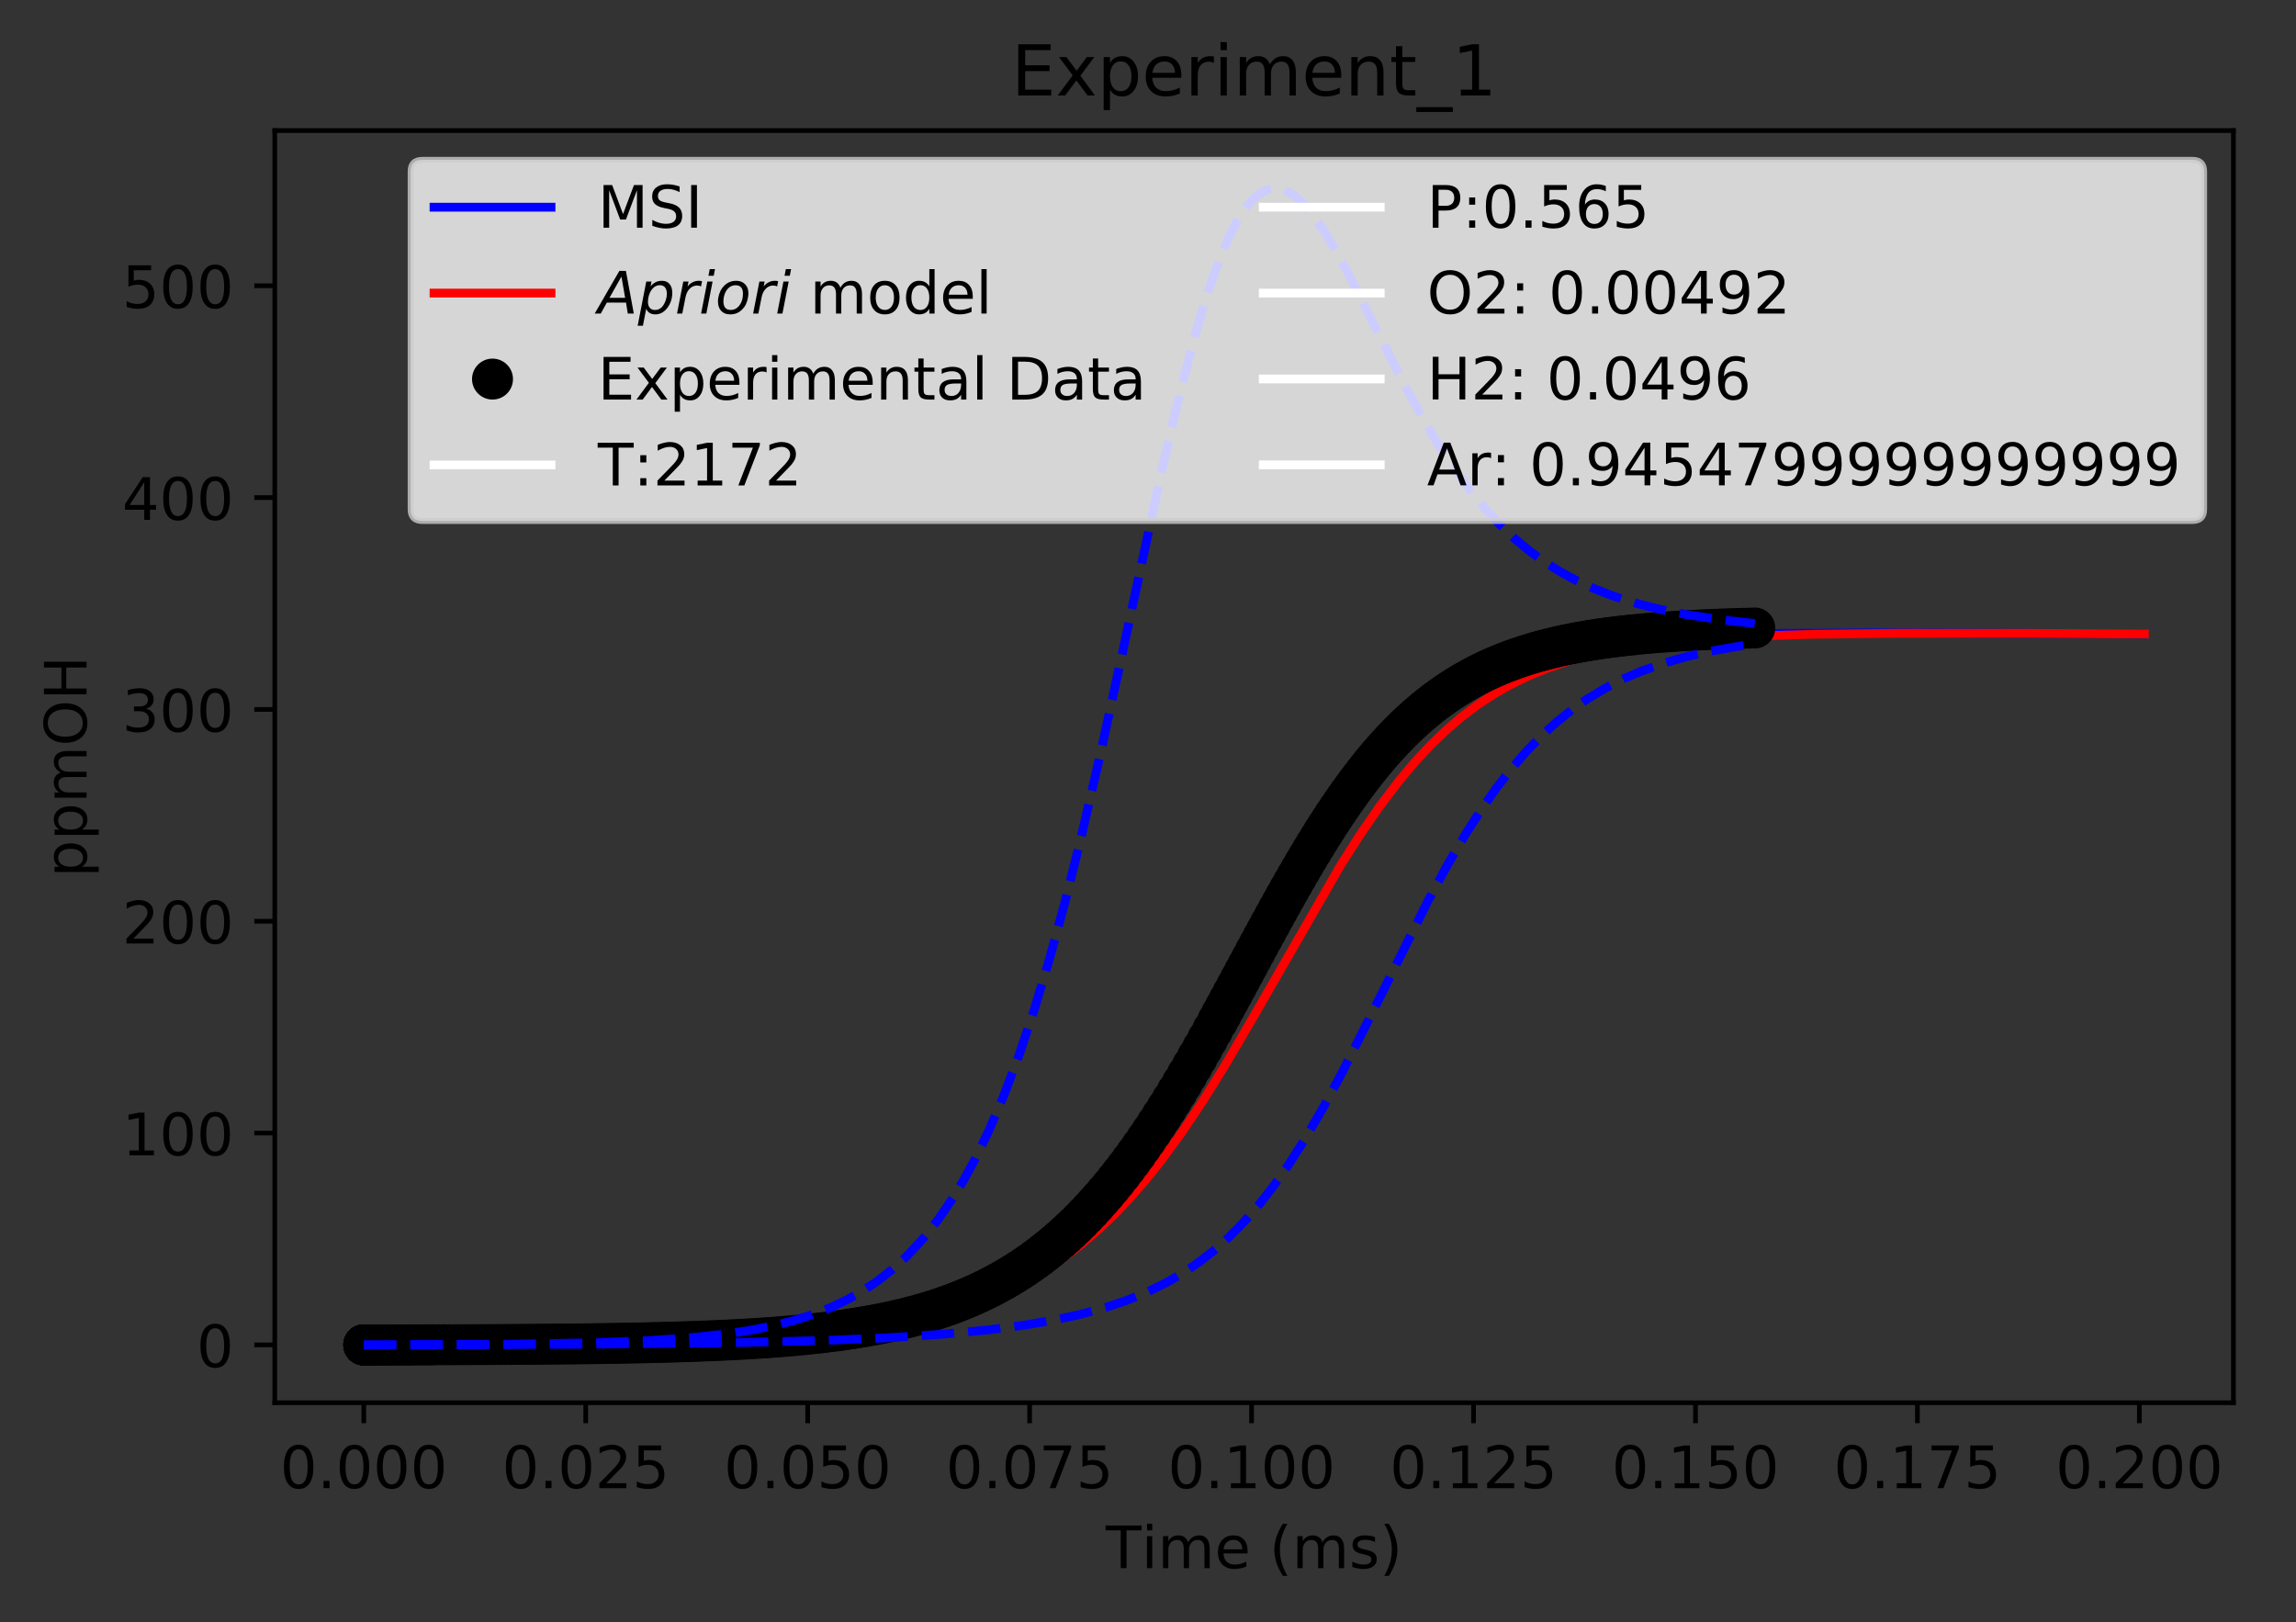 <?xml version="1.0" encoding="utf-8" standalone="no"?>
<!DOCTYPE svg PUBLIC "-//W3C//DTD SVG 1.1//EN"
  "http://www.w3.org/Graphics/SVG/1.1/DTD/svg11.dtd">
<!-- Created with matplotlib (https://matplotlib.org/) -->
<svg height="277.314pt" version="1.1" viewBox="0 0 392.466 277.314" width="392.466pt" xmlns="http://www.w3.org/2000/svg" xmlns:xlink="http://www.w3.org/1999/xlink">
 <rect x="0" y="0" width="392.466" height="277.314" fill="#333333" stroke="none"/>
 <defs>
  <style type="text/css">
*{stroke-linecap:butt;stroke-linejoin:round;}
  </style>
 </defs>
 <g id="figure_1">
  <g id="patch_1">
   <path d="M 0 277.314 
L 392.466 277.314 
L 392.466 0 
L 0 0 
z
" style="fill:none;"/>
  </g>
  <g id="axes_1">
   <g id="patch_2">
    <path d="M 46.966 239.758 
L 381.766 239.758 
L 381.766 22.318 
L 46.966 22.318 
z
" style="fill:none;"/>
   </g>
   <g id="matplotlib.axis_1">
    <g id="xtick_1">
     <g id="line2d_1">
      <defs>
       <path d="M 0 0 
L 0 3.5 
" id="mdde50e5937" style="stroke:#000000;stroke-width:0.8;"/>
      </defs>
      <g>
       <use style="stroke:#000000;stroke-width:0.8;" x="62.184" xlink:href="#mdde50e5937" y="239.758"/>
      </g>
     </g>
     <g id="text_1">
      <!-- 0.000 -->
      <defs>
       <path d="M 31.781 66.406 
Q 24.172 66.406 20.328 58.906 
Q 16.5 51.422 16.5 36.375 
Q 16.5 21.391 20.328 13.891 
Q 24.172 6.391 31.781 6.391 
Q 39.453 6.391 43.281 13.891 
Q 47.125 21.391 47.125 36.375 
Q 47.125 51.422 43.281 58.906 
Q 39.453 66.406 31.781 66.406 
z
M 31.781 74.219 
Q 44.047 74.219 50.516 64.516 
Q 56.984 54.828 56.984 36.375 
Q 56.984 17.969 50.516 8.266 
Q 44.047 -1.422 31.781 -1.422 
Q 19.531 -1.422 13.062 8.266 
Q 6.594 17.969 6.594 36.375 
Q 6.594 54.828 13.062 64.516 
Q 19.531 74.219 31.781 74.219 
z
" id="DejaVuSans-48"/>
       <path d="M 10.688 12.406 
L 21 12.406 
L 21 0 
L 10.688 0 
z
" id="DejaVuSans-46"/>
      </defs>
      <g transform="translate(47.87 254.357)scale(0.1 -0.1)">
       <use xlink:href="#DejaVuSans-48"/>
       <use x="63.623" xlink:href="#DejaVuSans-46"/>
       <use x="95.41" xlink:href="#DejaVuSans-48"/>
       <use x="159.033" xlink:href="#DejaVuSans-48"/>
       <use x="222.656" xlink:href="#DejaVuSans-48"/>
      </g>
     </g>
    </g>
    <g id="xtick_2">
     <g id="line2d_2">
      <g>
       <use style="stroke:#000000;stroke-width:0.8;" x="100.122" xlink:href="#mdde50e5937" y="239.758"/>
      </g>
     </g>
     <g id="text_2">
      <!-- 0.025 -->
      <defs>
       <path d="M 19.188 8.297 
L 53.609 8.297 
L 53.609 0 
L 7.328 0 
L 7.328 8.297 
Q 12.938 14.109 22.625 23.891 
Q 32.328 33.688 34.812 36.531 
Q 39.547 41.844 41.422 45.531 
Q 43.312 49.219 43.312 52.781 
Q 43.312 58.594 39.234 62.25 
Q 35.156 65.922 28.609 65.922 
Q 23.969 65.922 18.812 64.312 
Q 13.672 62.703 7.812 59.422 
L 7.812 69.391 
Q 13.766 71.781 18.938 73 
Q 24.125 74.219 28.422 74.219 
Q 39.75 74.219 46.484 68.547 
Q 53.219 62.891 53.219 53.422 
Q 53.219 48.922 51.531 44.891 
Q 49.859 40.875 45.406 35.406 
Q 44.188 33.984 37.641 27.219 
Q 31.109 20.453 19.188 8.297 
z
" id="DejaVuSans-50"/>
       <path d="M 10.797 72.906 
L 49.516 72.906 
L 49.516 64.594 
L 19.828 64.594 
L 19.828 46.734 
Q 21.969 47.469 24.109 47.828 
Q 26.266 48.188 28.422 48.188 
Q 40.625 48.188 47.75 41.5 
Q 54.891 34.812 54.891 23.391 
Q 54.891 11.625 47.562 5.094 
Q 40.234 -1.422 26.906 -1.422 
Q 22.312 -1.422 17.547 -0.641 
Q 12.797 0.141 7.719 1.703 
L 7.719 11.625 
Q 12.109 9.234 16.797 8.062 
Q 21.484 6.891 26.703 6.891 
Q 35.156 6.891 40.078 11.328 
Q 45.016 15.766 45.016 23.391 
Q 45.016 31 40.078 35.438 
Q 35.156 39.891 26.703 39.891 
Q 22.75 39.891 18.812 39.016 
Q 14.891 38.141 10.797 36.281 
z
" id="DejaVuSans-53"/>
      </defs>
      <g transform="translate(85.808 254.357)scale(0.1 -0.1)">
       <use xlink:href="#DejaVuSans-48"/>
       <use x="63.623" xlink:href="#DejaVuSans-46"/>
       <use x="95.41" xlink:href="#DejaVuSans-48"/>
       <use x="159.033" xlink:href="#DejaVuSans-50"/>
       <use x="222.656" xlink:href="#DejaVuSans-53"/>
      </g>
     </g>
    </g>
    <g id="xtick_3">
     <g id="line2d_3">
      <g>
       <use style="stroke:#000000;stroke-width:0.8;" x="138.061" xlink:href="#mdde50e5937" y="239.758"/>
      </g>
     </g>
     <g id="text_3">
      <!-- 0.050 -->
      <g transform="translate(123.747 254.357)scale(0.1 -0.1)">
       <use xlink:href="#DejaVuSans-48"/>
       <use x="63.623" xlink:href="#DejaVuSans-46"/>
       <use x="95.41" xlink:href="#DejaVuSans-48"/>
       <use x="159.033" xlink:href="#DejaVuSans-53"/>
       <use x="222.656" xlink:href="#DejaVuSans-48"/>
      </g>
     </g>
    </g>
    <g id="xtick_4">
     <g id="line2d_4">
      <g>
       <use style="stroke:#000000;stroke-width:0.8;" x="175.999" xlink:href="#mdde50e5937" y="239.758"/>
      </g>
     </g>
     <g id="text_4">
      <!-- 0.075 -->
      <defs>
       <path d="M 8.203 72.906 
L 55.078 72.906 
L 55.078 68.703 
L 28.609 0 
L 18.312 0 
L 43.219 64.594 
L 8.203 64.594 
z
" id="DejaVuSans-55"/>
      </defs>
      <g transform="translate(161.685 254.357)scale(0.1 -0.1)">
       <use xlink:href="#DejaVuSans-48"/>
       <use x="63.623" xlink:href="#DejaVuSans-46"/>
       <use x="95.41" xlink:href="#DejaVuSans-48"/>
       <use x="159.033" xlink:href="#DejaVuSans-55"/>
       <use x="222.656" xlink:href="#DejaVuSans-53"/>
      </g>
     </g>
    </g>
    <g id="xtick_5">
     <g id="line2d_5">
      <g>
       <use style="stroke:#000000;stroke-width:0.8;" x="213.938" xlink:href="#mdde50e5937" y="239.758"/>
      </g>
     </g>
     <g id="text_5">
      <!-- 0.100 -->
      <defs>
       <path d="M 12.406 8.297 
L 28.516 8.297 
L 28.516 63.922 
L 10.984 60.406 
L 10.984 69.391 
L 28.422 72.906 
L 38.281 72.906 
L 38.281 8.297 
L 54.391 8.297 
L 54.391 0 
L 12.406 0 
z
" id="DejaVuSans-49"/>
      </defs>
      <g transform="translate(199.624 254.357)scale(0.1 -0.1)">
       <use xlink:href="#DejaVuSans-48"/>
       <use x="63.623" xlink:href="#DejaVuSans-46"/>
       <use x="95.41" xlink:href="#DejaVuSans-49"/>
       <use x="159.033" xlink:href="#DejaVuSans-48"/>
       <use x="222.656" xlink:href="#DejaVuSans-48"/>
      </g>
     </g>
    </g>
    <g id="xtick_6">
     <g id="line2d_6">
      <g>
       <use style="stroke:#000000;stroke-width:0.8;" x="251.876" xlink:href="#mdde50e5937" y="239.758"/>
      </g>
     </g>
     <g id="text_6">
      <!-- 0.125 -->
      <g transform="translate(237.562 254.357)scale(0.1 -0.1)">
       <use xlink:href="#DejaVuSans-48"/>
       <use x="63.623" xlink:href="#DejaVuSans-46"/>
       <use x="95.41" xlink:href="#DejaVuSans-49"/>
       <use x="159.033" xlink:href="#DejaVuSans-50"/>
       <use x="222.656" xlink:href="#DejaVuSans-53"/>
      </g>
     </g>
    </g>
    <g id="xtick_7">
     <g id="line2d_7">
      <g>
       <use style="stroke:#000000;stroke-width:0.8;" x="289.815" xlink:href="#mdde50e5937" y="239.758"/>
      </g>
     </g>
     <g id="text_7">
      <!-- 0.150 -->
      <g transform="translate(275.501 254.357)scale(0.1 -0.1)">
       <use xlink:href="#DejaVuSans-48"/>
       <use x="63.623" xlink:href="#DejaVuSans-46"/>
       <use x="95.41" xlink:href="#DejaVuSans-49"/>
       <use x="159.033" xlink:href="#DejaVuSans-53"/>
       <use x="222.656" xlink:href="#DejaVuSans-48"/>
      </g>
     </g>
    </g>
    <g id="xtick_8">
     <g id="line2d_8">
      <g>
       <use style="stroke:#000000;stroke-width:0.8;" x="327.753" xlink:href="#mdde50e5937" y="239.758"/>
      </g>
     </g>
     <g id="text_8">
      <!-- 0.175 -->
      <g transform="translate(313.439 254.357)scale(0.1 -0.1)">
       <use xlink:href="#DejaVuSans-48"/>
       <use x="63.623" xlink:href="#DejaVuSans-46"/>
       <use x="95.41" xlink:href="#DejaVuSans-49"/>
       <use x="159.033" xlink:href="#DejaVuSans-55"/>
       <use x="222.656" xlink:href="#DejaVuSans-53"/>
      </g>
     </g>
    </g>
    <g id="xtick_9">
     <g id="line2d_9">
      <g>
       <use style="stroke:#000000;stroke-width:0.8;" x="365.692" xlink:href="#mdde50e5937" y="239.758"/>
      </g>
     </g>
     <g id="text_9">
      <!-- 0.200 -->
      <g transform="translate(351.378 254.357)scale(0.1 -0.1)">
       <use xlink:href="#DejaVuSans-48"/>
       <use x="63.623" xlink:href="#DejaVuSans-46"/>
       <use x="95.41" xlink:href="#DejaVuSans-50"/>
       <use x="159.033" xlink:href="#DejaVuSans-48"/>
       <use x="222.656" xlink:href="#DejaVuSans-48"/>
      </g>
     </g>
    </g>
    <g id="text_10">
     <!-- Time (ms) -->
     <defs>
      <path d="M -0.297 72.906 
L 61.375 72.906 
L 61.375 64.594 
L 35.5 64.594 
L 35.5 0 
L 25.594 0 
L 25.594 64.594 
L -0.297 64.594 
z
" id="DejaVuSans-84"/>
      <path d="M 9.422 54.688 
L 18.406 54.688 
L 18.406 0 
L 9.422 0 
z
M 9.422 75.984 
L 18.406 75.984 
L 18.406 64.594 
L 9.422 64.594 
z
" id="DejaVuSans-105"/>
      <path d="M 52 44.188 
Q 55.375 50.25 60.062 53.125 
Q 64.75 56 71.094 56 
Q 79.641 56 84.281 50.016 
Q 88.922 44.047 88.922 33.016 
L 88.922 0 
L 79.891 0 
L 79.891 32.719 
Q 79.891 40.578 77.094 44.375 
Q 74.312 48.188 68.609 48.188 
Q 61.625 48.188 57.562 43.547 
Q 53.516 38.922 53.516 30.906 
L 53.516 0 
L 44.484 0 
L 44.484 32.719 
Q 44.484 40.625 41.703 44.406 
Q 38.922 48.188 33.109 48.188 
Q 26.219 48.188 22.156 43.531 
Q 18.109 38.875 18.109 30.906 
L 18.109 0 
L 9.078 0 
L 9.078 54.688 
L 18.109 54.688 
L 18.109 46.188 
Q 21.188 51.219 25.484 53.609 
Q 29.781 56 35.688 56 
Q 41.656 56 45.828 52.969 
Q 50 49.953 52 44.188 
z
" id="DejaVuSans-109"/>
      <path d="M 56.203 29.594 
L 56.203 25.203 
L 14.891 25.203 
Q 15.484 15.922 20.484 11.062 
Q 25.484 6.203 34.422 6.203 
Q 39.594 6.203 44.453 7.469 
Q 49.312 8.734 54.109 11.281 
L 54.109 2.781 
Q 49.266 0.734 44.188 -0.344 
Q 39.109 -1.422 33.891 -1.422 
Q 20.797 -1.422 13.156 6.188 
Q 5.516 13.812 5.516 26.812 
Q 5.516 40.234 12.766 48.109 
Q 20.016 56 32.328 56 
Q 43.359 56 49.781 48.891 
Q 56.203 41.797 56.203 29.594 
z
M 47.219 32.234 
Q 47.125 39.594 43.094 43.984 
Q 39.062 48.391 32.422 48.391 
Q 24.906 48.391 20.391 44.141 
Q 15.875 39.891 15.188 32.172 
z
" id="DejaVuSans-101"/>
      <path id="DejaVuSans-32"/>
      <path d="M 31 75.875 
Q 24.469 64.656 21.281 53.656 
Q 18.109 42.672 18.109 31.391 
Q 18.109 20.125 21.312 9.062 
Q 24.516 -2 31 -13.188 
L 23.188 -13.188 
Q 15.875 -1.703 12.234 9.375 
Q 8.594 20.453 8.594 31.391 
Q 8.594 42.281 12.203 53.312 
Q 15.828 64.359 23.188 75.875 
z
" id="DejaVuSans-40"/>
      <path d="M 44.281 53.078 
L 44.281 44.578 
Q 40.484 46.531 36.375 47.5 
Q 32.281 48.484 27.875 48.484 
Q 21.188 48.484 17.844 46.438 
Q 14.5 44.391 14.5 40.281 
Q 14.5 37.156 16.891 35.375 
Q 19.281 33.594 26.516 31.984 
L 29.594 31.297 
Q 39.156 29.25 43.188 25.516 
Q 47.219 21.781 47.219 15.094 
Q 47.219 7.469 41.188 3.016 
Q 35.156 -1.422 24.609 -1.422 
Q 20.219 -1.422 15.453 -0.562 
Q 10.688 0.297 5.422 2 
L 5.422 11.281 
Q 10.406 8.688 15.234 7.391 
Q 20.062 6.109 24.812 6.109 
Q 31.156 6.109 34.562 8.281 
Q 37.984 10.453 37.984 14.406 
Q 37.984 18.062 35.516 20.016 
Q 33.062 21.969 24.703 23.781 
L 21.578 24.516 
Q 13.234 26.266 9.516 29.906 
Q 5.812 33.547 5.812 39.891 
Q 5.812 47.609 11.281 51.797 
Q 16.75 56 26.812 56 
Q 31.781 56 36.172 55.266 
Q 40.578 54.547 44.281 53.078 
z
" id="DejaVuSans-115"/>
      <path d="M 8.016 75.875 
L 15.828 75.875 
Q 23.141 64.359 26.781 53.312 
Q 30.422 42.281 30.422 31.391 
Q 30.422 20.453 26.781 9.375 
Q 23.141 -1.703 15.828 -13.188 
L 8.016 -13.188 
Q 14.5 -2 17.703 9.062 
Q 20.906 20.125 20.906 31.391 
Q 20.906 42.672 17.703 53.656 
Q 14.5 64.656 8.016 75.875 
z
" id="DejaVuSans-41"/>
     </defs>
     <g transform="translate(189.012 268.035)scale(0.1 -0.1)">
      <use xlink:href="#DejaVuSans-84"/>
      <use x="61.037" xlink:href="#DejaVuSans-105"/>
      <use x="88.82" xlink:href="#DejaVuSans-109"/>
      <use x="186.232" xlink:href="#DejaVuSans-101"/>
      <use x="247.756" xlink:href="#DejaVuSans-32"/>
      <use x="279.543" xlink:href="#DejaVuSans-40"/>
      <use x="318.557" xlink:href="#DejaVuSans-109"/>
      <use x="415.969" xlink:href="#DejaVuSans-115"/>
      <use x="468.068" xlink:href="#DejaVuSans-41"/>
     </g>
    </g>
   </g>
   <g id="matplotlib.axis_2">
    <g id="ytick_1">
     <g id="line2d_10">
      <defs>
       <path d="M 0 0 
L -3.5 0 
" id="mc7447dcf4c" style="stroke:#000000;stroke-width:0.8;"/>
      </defs>
      <g>
       <use style="stroke:#000000;stroke-width:0.8;" x="46.966" xlink:href="#mc7447dcf4c" y="229.874"/>
      </g>
     </g>
     <g id="text_11">
      <!-- 0 -->
      <g transform="translate(33.603 233.674)scale(0.1 -0.1)">
       <use xlink:href="#DejaVuSans-48"/>
      </g>
     </g>
    </g>
    <g id="ytick_2">
     <g id="line2d_11">
      <g>
       <use style="stroke:#000000;stroke-width:0.8;" x="46.966" xlink:href="#mc7447dcf4c" y="193.669"/>
      </g>
     </g>
     <g id="text_12">
      <!-- 100 -->
      <g transform="translate(20.878 197.468)scale(0.1 -0.1)">
       <use xlink:href="#DejaVuSans-49"/>
       <use x="63.623" xlink:href="#DejaVuSans-48"/>
       <use x="127.246" xlink:href="#DejaVuSans-48"/>
      </g>
     </g>
    </g>
    <g id="ytick_3">
     <g id="line2d_12">
      <g>
       <use style="stroke:#000000;stroke-width:0.8;" x="46.966" xlink:href="#mc7447dcf4c" y="157.463"/>
      </g>
     </g>
     <g id="text_13">
      <!-- 200 -->
      <g transform="translate(20.878 161.262)scale(0.1 -0.1)">
       <use xlink:href="#DejaVuSans-50"/>
       <use x="63.623" xlink:href="#DejaVuSans-48"/>
       <use x="127.246" xlink:href="#DejaVuSans-48"/>
      </g>
     </g>
    </g>
    <g id="ytick_4">
     <g id="line2d_13">
      <g>
       <use style="stroke:#000000;stroke-width:0.8;" x="46.966" xlink:href="#mc7447dcf4c" y="121.257"/>
      </g>
     </g>
     <g id="text_14">
      <!-- 300 -->
      <defs>
       <path d="M 40.578 39.312 
Q 47.656 37.797 51.625 33 
Q 55.609 28.219 55.609 21.188 
Q 55.609 10.406 48.188 4.484 
Q 40.766 -1.422 27.094 -1.422 
Q 22.516 -1.422 17.656 -0.516 
Q 12.797 0.391 7.625 2.203 
L 7.625 11.719 
Q 11.719 9.328 16.594 8.109 
Q 21.484 6.891 26.812 6.891 
Q 36.078 6.891 40.938 10.547 
Q 45.797 14.203 45.797 21.188 
Q 45.797 27.641 41.281 31.266 
Q 36.766 34.906 28.719 34.906 
L 20.219 34.906 
L 20.219 43.016 
L 29.109 43.016 
Q 36.375 43.016 40.234 45.922 
Q 44.094 48.828 44.094 54.297 
Q 44.094 59.906 40.109 62.906 
Q 36.141 65.922 28.719 65.922 
Q 24.656 65.922 20.016 65.031 
Q 15.375 64.156 9.812 62.312 
L 9.812 71.094 
Q 15.438 72.656 20.344 73.438 
Q 25.25 74.219 29.594 74.219 
Q 40.828 74.219 47.359 69.109 
Q 53.906 64.016 53.906 55.328 
Q 53.906 49.266 50.438 45.094 
Q 46.969 40.922 40.578 39.312 
z
" id="DejaVuSans-51"/>
      </defs>
      <g transform="translate(20.878 125.056)scale(0.1 -0.1)">
       <use xlink:href="#DejaVuSans-51"/>
       <use x="63.623" xlink:href="#DejaVuSans-48"/>
       <use x="127.246" xlink:href="#DejaVuSans-48"/>
      </g>
     </g>
    </g>
    <g id="ytick_5">
     <g id="line2d_14">
      <g>
       <use style="stroke:#000000;stroke-width:0.8;" x="46.966" xlink:href="#mc7447dcf4c" y="85.051"/>
      </g>
     </g>
     <g id="text_15">
      <!-- 400 -->
      <defs>
       <path d="M 37.797 64.312 
L 12.891 25.391 
L 37.797 25.391 
z
M 35.203 72.906 
L 47.609 72.906 
L 47.609 25.391 
L 58.016 25.391 
L 58.016 17.188 
L 47.609 17.188 
L 47.609 0 
L 37.797 0 
L 37.797 17.188 
L 4.891 17.188 
L 4.891 26.703 
z
" id="DejaVuSans-52"/>
      </defs>
      <g transform="translate(20.878 88.85)scale(0.1 -0.1)">
       <use xlink:href="#DejaVuSans-52"/>
       <use x="63.623" xlink:href="#DejaVuSans-48"/>
       <use x="127.246" xlink:href="#DejaVuSans-48"/>
      </g>
     </g>
    </g>
    <g id="ytick_6">
     <g id="line2d_15">
      <g>
       <use style="stroke:#000000;stroke-width:0.8;" x="46.966" xlink:href="#mc7447dcf4c" y="48.845"/>
      </g>
     </g>
     <g id="text_16">
      <!-- 500 -->
      <g transform="translate(20.878 52.644)scale(0.1 -0.1)">
       <use xlink:href="#DejaVuSans-53"/>
       <use x="63.623" xlink:href="#DejaVuSans-48"/>
       <use x="127.246" xlink:href="#DejaVuSans-48"/>
      </g>
     </g>
    </g>
    <g id="text_17">
     <!-- ppmOH -->
     <defs>
      <path d="M 18.109 8.203 
L 18.109 -20.797 
L 9.078 -20.797 
L 9.078 54.688 
L 18.109 54.688 
L 18.109 46.391 
Q 20.953 51.266 25.266 53.625 
Q 29.594 56 35.594 56 
Q 45.562 56 51.781 48.094 
Q 58.016 40.188 58.016 27.297 
Q 58.016 14.406 51.781 6.484 
Q 45.562 -1.422 35.594 -1.422 
Q 29.594 -1.422 25.266 0.953 
Q 20.953 3.328 18.109 8.203 
z
M 48.688 27.297 
Q 48.688 37.203 44.609 42.844 
Q 40.531 48.484 33.406 48.484 
Q 26.266 48.484 22.188 42.844 
Q 18.109 37.203 18.109 27.297 
Q 18.109 17.391 22.188 11.75 
Q 26.266 6.109 33.406 6.109 
Q 40.531 6.109 44.609 11.75 
Q 48.688 17.391 48.688 27.297 
z
" id="DejaVuSans-112"/>
      <path d="M 39.406 66.219 
Q 28.656 66.219 22.328 58.203 
Q 16.016 50.203 16.016 36.375 
Q 16.016 22.609 22.328 14.594 
Q 28.656 6.594 39.406 6.594 
Q 50.141 6.594 56.422 14.594 
Q 62.703 22.609 62.703 36.375 
Q 62.703 50.203 56.422 58.203 
Q 50.141 66.219 39.406 66.219 
z
M 39.406 74.219 
Q 54.734 74.219 63.906 63.938 
Q 73.094 53.656 73.094 36.375 
Q 73.094 19.141 63.906 8.859 
Q 54.734 -1.422 39.406 -1.422 
Q 24.031 -1.422 14.812 8.828 
Q 5.609 19.094 5.609 36.375 
Q 5.609 53.656 14.812 63.938 
Q 24.031 74.219 39.406 74.219 
z
" id="DejaVuSans-79"/>
      <path d="M 9.812 72.906 
L 19.672 72.906 
L 19.672 43.016 
L 55.516 43.016 
L 55.516 72.906 
L 65.375 72.906 
L 65.375 0 
L 55.516 0 
L 55.516 34.719 
L 19.672 34.719 
L 19.672 0 
L 9.812 0 
z
" id="DejaVuSans-72"/>
     </defs>
     <g transform="translate(14.798 149.953)rotate(-90)scale(0.1 -0.1)">
      <use xlink:href="#DejaVuSans-112"/>
      <use x="63.477" xlink:href="#DejaVuSans-112"/>
      <use x="126.953" xlink:href="#DejaVuSans-109"/>
      <use x="224.365" xlink:href="#DejaVuSans-79"/>
      <use x="303.076" xlink:href="#DejaVuSans-72"/>
     </g>
    </g>
   </g>
   <g id="line2d_16">
    <path clip-path="url(#p1d549c96b9)" d="M 62.184 229.874 
L 92.144 229.765 
L 110.155 229.516 
L 122.163 229.142 
L 130.74 228.676 
L 137.601 228.109 
L 143.605 227.407 
L 148.751 226.597 
L 153.04 225.731 
L 157.328 224.648 
L 161.617 223.297 
L 165.048 221.986 
L 168.478 220.432 
L 171.909 218.6 
L 175.34 216.449 
L 177.913 214.603 
L 180.486 212.537 
L 183.059 210.236 
L 185.632 207.685 
L 188.205 204.873 
L 190.778 201.79 
L 193.351 198.433 
L 196.782 193.536 
L 200.213 188.181 
L 203.644 182.419 
L 207.932 174.766 
L 223.37 146.559 
L 226.801 140.969 
L 230.095 136.052 
L 232.826 132.349 
L 235.809 128.709 
L 238.235 126.061 
L 240.662 123.687 
L 243.088 121.576 
L 245.515 119.712 
L 247.941 118.075 
L 250.368 116.647 
L 253.603 115.032 
L 256.838 113.702 
L 260.074 112.613 
L 264.118 111.532 
L 268.162 110.698 
L 273.015 109.948 
L 278.677 109.33 
L 285.147 108.86 
L 293.331 108.501 
L 304.464 108.264 
L 320.546 108.174 
L 348.998 108.278 
L 366.317 108.391 
L 366.317 108.391 
" style="fill:none;stroke:#0000ff;stroke-linecap:square;stroke-width:1.5;"/>
   </g>
   <g id="line2d_17">
    <path clip-path="url(#p1d549c96b9)" d="M 62.184 229.874 
L 93.213 229.765 
L 112.103 229.511 
L 124.697 229.128 
L 133.692 228.648 
L 140.888 228.062 
L 147.185 227.334 
L 152.582 226.493 
L 157.08 225.592 
L 161.577 224.464 
L 165.176 223.362 
L 168.774 222.051 
L 172.372 220.497 
L 175.97 218.66 
L 179.568 216.503 
L 182.267 214.649 
L 184.965 212.574 
L 187.664 210.262 
L 190.362 207.698 
L 193.061 204.87 
L 195.76 201.771 
L 198.458 198.398 
L 202.056 193.479 
L 205.654 188.106 
L 209.253 182.333 
L 213.75 174.679 
L 229.182 147.859 
L 232.517 142.635 
L 235.852 137.806 
L 239.186 133.421 
L 241.854 130.25 
L 244.522 127.381 
L 247.19 124.811 
L 249.857 122.527 
L 252.525 120.511 
L 255.193 118.745 
L 257.861 117.206 
L 261.195 115.566 
L 264.53 114.203 
L 267.865 113.075 
L 271.866 111.98 
L 275.868 111.116 
L 280.537 110.339 
L 285.872 109.683 
L 292.228 109.138 
L 300.262 108.703 
L 310.305 108.407 
L 324.366 108.247 
L 346.461 108.256 
L 366.547 108.363 
L 366.547 108.363 
" style="fill:none;stroke:#ff0000;stroke-linecap:square;stroke-width:1.5;"/>
   </g>
   <g id="line2d_18">
    <defs>
     <path d="M 0 3 
C 0.796 3 1.559 2.684 2.121 2.121 
C 2.684 1.559 3 0.796 3 0 
C 3 -0.796 2.684 -1.559 2.121 -2.121 
C 1.559 -2.684 0.796 -3 0 -3 
C -0.796 -3 -1.559 -2.684 -2.121 -2.121 
C -2.684 -1.559 -3 -0.796 -3 0 
C -3 0.796 -2.684 1.559 -2.121 2.121 
C -1.559 2.684 -0.796 3 0 3 
z
" id="m527ddfa520" style="stroke:#000000;"/>
    </defs>
    <g clip-path="url(#p1d549c96b9)">
     <use style="stroke:#000000;" x="62.184" xlink:href="#m527ddfa520" y="229.874"/>
     <use style="stroke:#000000;" x="62.184" xlink:href="#m527ddfa520" y="229.874"/>
     <use style="stroke:#000000;" x="62.187" xlink:href="#m527ddfa520" y="229.874"/>
     <use style="stroke:#000000;" x="62.189" xlink:href="#m527ddfa520" y="229.874"/>
     <use style="stroke:#000000;" x="62.192" xlink:href="#m527ddfa520" y="229.874"/>
     <use style="stroke:#000000;" x="62.196" xlink:href="#m527ddfa520" y="229.874"/>
     <use style="stroke:#000000;" x="62.203" xlink:href="#m527ddfa520" y="229.874"/>
     <use style="stroke:#000000;" x="62.216" xlink:href="#m527ddfa520" y="229.874"/>
     <use style="stroke:#000000;" x="62.228" xlink:href="#m527ddfa520" y="229.874"/>
     <use style="stroke:#000000;" x="62.247" xlink:href="#m527ddfa520" y="229.874"/>
     <use style="stroke:#000000;" x="62.266" xlink:href="#m527ddfa520" y="229.874"/>
     <use style="stroke:#000000;" x="62.285" xlink:href="#m527ddfa520" y="229.874"/>
     <use style="stroke:#000000;" x="62.314" xlink:href="#m527ddfa520" y="229.874"/>
     <use style="stroke:#000000;" x="62.343" xlink:href="#m527ddfa520" y="229.874"/>
     <use style="stroke:#000000;" x="62.373" xlink:href="#m527ddfa520" y="229.874"/>
     <use style="stroke:#000000;" x="62.419" xlink:href="#m527ddfa520" y="229.874"/>
     <use style="stroke:#000000;" x="62.465" xlink:href="#m527ddfa520" y="229.874"/>
     <use style="stroke:#000000;" x="62.545" xlink:href="#m527ddfa520" y="229.874"/>
     <use style="stroke:#000000;" x="62.625" xlink:href="#m527ddfa520" y="229.874"/>
     <use style="stroke:#000000;" x="62.705" xlink:href="#m527ddfa520" y="229.874"/>
     <use style="stroke:#000000;" x="62.784" xlink:href="#m527ddfa520" y="229.874"/>
     <use style="stroke:#000000;" x="62.864" xlink:href="#m527ddfa520" y="229.874"/>
     <use style="stroke:#000000;" x="62.944" xlink:href="#m527ddfa520" y="229.874"/>
     <use style="stroke:#000000;" x="63.023" xlink:href="#m527ddfa520" y="229.874"/>
     <use style="stroke:#000000;" x="63.103" xlink:href="#m527ddfa520" y="229.874"/>
     <use style="stroke:#000000;" x="63.231" xlink:href="#m527ddfa520" y="229.874"/>
     <use style="stroke:#000000;" x="63.358" xlink:href="#m527ddfa520" y="229.874"/>
     <use style="stroke:#000000;" x="63.486" xlink:href="#m527ddfa520" y="229.874"/>
     <use style="stroke:#000000;" x="63.614" xlink:href="#m527ddfa520" y="229.874"/>
     <use style="stroke:#000000;" x="63.742" xlink:href="#m527ddfa520" y="229.874"/>
     <use style="stroke:#000000;" x="63.869" xlink:href="#m527ddfa520" y="229.874"/>
     <use style="stroke:#000000;" x="63.997" xlink:href="#m527ddfa520" y="229.873"/>
     <use style="stroke:#000000;" x="64.125" xlink:href="#m527ddfa520" y="229.873"/>
     <use style="stroke:#000000;" x="64.252" xlink:href="#m527ddfa520" y="229.873"/>
     <use style="stroke:#000000;" x="64.448" xlink:href="#m527ddfa520" y="229.873"/>
     <use style="stroke:#000000;" x="64.644" xlink:href="#m527ddfa520" y="229.873"/>
     <use style="stroke:#000000;" x="64.839" xlink:href="#m527ddfa520" y="229.873"/>
     <use style="stroke:#000000;" x="65.035" xlink:href="#m527ddfa520" y="229.872"/>
     <use style="stroke:#000000;" x="65.23" xlink:href="#m527ddfa520" y="229.872"/>
     <use style="stroke:#000000;" x="65.426" xlink:href="#m527ddfa520" y="229.872"/>
     <use style="stroke:#000000;" x="65.621" xlink:href="#m527ddfa520" y="229.871"/>
     <use style="stroke:#000000;" x="65.817" xlink:href="#m527ddfa520" y="229.871"/>
     <use style="stroke:#000000;" x="66.12" xlink:href="#m527ddfa520" y="229.871"/>
     <use style="stroke:#000000;" x="66.423" xlink:href="#m527ddfa520" y="229.87"/>
     <use style="stroke:#000000;" x="66.726" xlink:href="#m527ddfa520" y="229.87"/>
     <use style="stroke:#000000;" x="67.029" xlink:href="#m527ddfa520" y="229.869"/>
     <use style="stroke:#000000;" x="67.331" xlink:href="#m527ddfa520" y="229.869"/>
     <use style="stroke:#000000;" x="67.634" xlink:href="#m527ddfa520" y="229.868"/>
     <use style="stroke:#000000;" x="67.937" xlink:href="#m527ddfa520" y="229.868"/>
     <use style="stroke:#000000;" x="68.24" xlink:href="#m527ddfa520" y="229.867"/>
     <use style="stroke:#000000;" x="68.543" xlink:href="#m527ddfa520" y="229.867"/>
     <use style="stroke:#000000;" x="68.846" xlink:href="#m527ddfa520" y="229.866"/>
     <use style="stroke:#000000;" x="69.149" xlink:href="#m527ddfa520" y="229.866"/>
     <use style="stroke:#000000;" x="69.452" xlink:href="#m527ddfa520" y="229.865"/>
     <use style="stroke:#000000;" x="69.755" xlink:href="#m527ddfa520" y="229.864"/>
     <use style="stroke:#000000;" x="70.058" xlink:href="#m527ddfa520" y="229.864"/>
     <use style="stroke:#000000;" x="70.361" xlink:href="#m527ddfa520" y="229.863"/>
     <use style="stroke:#000000;" x="70.664" xlink:href="#m527ddfa520" y="229.863"/>
     <use style="stroke:#000000;" x="71.165" xlink:href="#m527ddfa520" y="229.861"/>
     <use style="stroke:#000000;" x="71.666" xlink:href="#m527ddfa520" y="229.86"/>
     <use style="stroke:#000000;" x="72.168" xlink:href="#m527ddfa520" y="229.859"/>
     <use style="stroke:#000000;" x="72.669" xlink:href="#m527ddfa520" y="229.858"/>
     <use style="stroke:#000000;" x="73.17" xlink:href="#m527ddfa520" y="229.857"/>
     <use style="stroke:#000000;" x="73.671" xlink:href="#m527ddfa520" y="229.855"/>
     <use style="stroke:#000000;" x="74.172" xlink:href="#m527ddfa520" y="229.854"/>
     <use style="stroke:#000000;" x="75.042" xlink:href="#m527ddfa520" y="229.852"/>
     <use style="stroke:#000000;" x="75.912" xlink:href="#m527ddfa520" y="229.849"/>
     <use style="stroke:#000000;" x="76.782" xlink:href="#m527ddfa520" y="229.846"/>
     <use style="stroke:#000000;" x="77.652" xlink:href="#m527ddfa520" y="229.843"/>
     <use style="stroke:#000000;" x="78.522" xlink:href="#m527ddfa520" y="229.84"/>
     <use style="stroke:#000000;" x="79.392" xlink:href="#m527ddfa520" y="229.837"/>
     <use style="stroke:#000000;" x="80.262" xlink:href="#m527ddfa520" y="229.834"/>
     <use style="stroke:#000000;" x="81.132" xlink:href="#m527ddfa520" y="229.83"/>
     <use style="stroke:#000000;" x="82.002" xlink:href="#m527ddfa520" y="229.827"/>
     <use style="stroke:#000000;" x="82.872" xlink:href="#m527ddfa520" y="229.823"/>
     <use style="stroke:#000000;" x="83.742" xlink:href="#m527ddfa520" y="229.818"/>
     <use style="stroke:#000000;" x="84.612" xlink:href="#m527ddfa520" y="229.814"/>
     <use style="stroke:#000000;" x="85.482" xlink:href="#m527ddfa520" y="229.809"/>
     <use style="stroke:#000000;" x="86.352" xlink:href="#m527ddfa520" y="229.805"/>
     <use style="stroke:#000000;" x="87.222" xlink:href="#m527ddfa520" y="229.799"/>
     <use style="stroke:#000000;" x="88.092" xlink:href="#m527ddfa520" y="229.794"/>
     <use style="stroke:#000000;" x="88.962" xlink:href="#m527ddfa520" y="229.788"/>
     <use style="stroke:#000000;" x="89.832" xlink:href="#m527ddfa520" y="229.782"/>
     <use style="stroke:#000000;" x="90.702" xlink:href="#m527ddfa520" y="229.776"/>
     <use style="stroke:#000000;" x="91.572" xlink:href="#m527ddfa520" y="229.77"/>
     <use style="stroke:#000000;" x="92.442" xlink:href="#m527ddfa520" y="229.763"/>
     <use style="stroke:#000000;" x="93.312" xlink:href="#m527ddfa520" y="229.755"/>
     <use style="stroke:#000000;" x="94.182" xlink:href="#m527ddfa520" y="229.748"/>
     <use style="stroke:#000000;" x="95.052" xlink:href="#m527ddfa520" y="229.74"/>
     <use style="stroke:#000000;" x="95.922" xlink:href="#m527ddfa520" y="229.731"/>
     <use style="stroke:#000000;" x="96.791" xlink:href="#m527ddfa520" y="229.723"/>
     <use style="stroke:#000000;" x="97.661" xlink:href="#m527ddfa520" y="229.713"/>
     <use style="stroke:#000000;" x="98.531" xlink:href="#m527ddfa520" y="229.704"/>
     <use style="stroke:#000000;" x="99.401" xlink:href="#m527ddfa520" y="229.693"/>
     <use style="stroke:#000000;" x="100.271" xlink:href="#m527ddfa520" y="229.683"/>
     <use style="stroke:#000000;" x="101.141" xlink:href="#m527ddfa520" y="229.671"/>
     <use style="stroke:#000000;" x="102.011" xlink:href="#m527ddfa520" y="229.659"/>
     <use style="stroke:#000000;" x="102.881" xlink:href="#m527ddfa520" y="229.647"/>
     <use style="stroke:#000000;" x="103.751" xlink:href="#m527ddfa520" y="229.634"/>
     <use style="stroke:#000000;" x="104.621" xlink:href="#m527ddfa520" y="229.62"/>
     <use style="stroke:#000000;" x="105.491" xlink:href="#m527ddfa520" y="229.606"/>
     <use style="stroke:#000000;" x="106.361" xlink:href="#m527ddfa520" y="229.591"/>
     <use style="stroke:#000000;" x="107.231" xlink:href="#m527ddfa520" y="229.575"/>
     <use style="stroke:#000000;" x="108.101" xlink:href="#m527ddfa520" y="229.558"/>
     <use style="stroke:#000000;" x="108.971" xlink:href="#m527ddfa520" y="229.541"/>
     <use style="stroke:#000000;" x="109.841" xlink:href="#m527ddfa520" y="229.522"/>
     <use style="stroke:#000000;" x="110.711" xlink:href="#m527ddfa520" y="229.503"/>
     <use style="stroke:#000000;" x="111.581" xlink:href="#m527ddfa520" y="229.483"/>
     <use style="stroke:#000000;" x="112.451" xlink:href="#m527ddfa520" y="229.462"/>
     <use style="stroke:#000000;" x="113.321" xlink:href="#m527ddfa520" y="229.439"/>
     <use style="stroke:#000000;" x="114.191" xlink:href="#m527ddfa520" y="229.416"/>
     <use style="stroke:#000000;" x="115.061" xlink:href="#m527ddfa520" y="229.392"/>
     <use style="stroke:#000000;" x="115.931" xlink:href="#m527ddfa520" y="229.366"/>
     <use style="stroke:#000000;" x="116.801" xlink:href="#m527ddfa520" y="229.339"/>
     <use style="stroke:#000000;" x="117.671" xlink:href="#m527ddfa520" y="229.311"/>
     <use style="stroke:#000000;" x="118.541" xlink:href="#m527ddfa520" y="229.281"/>
     <use style="stroke:#000000;" x="119.411" xlink:href="#m527ddfa520" y="229.25"/>
     <use style="stroke:#000000;" x="120.281" xlink:href="#m527ddfa520" y="229.217"/>
     <use style="stroke:#000000;" x="121.151" xlink:href="#m527ddfa520" y="229.183"/>
     <use style="stroke:#000000;" x="122.021" xlink:href="#m527ddfa520" y="229.147"/>
     <use style="stroke:#000000;" x="122.891" xlink:href="#m527ddfa520" y="229.109"/>
     <use style="stroke:#000000;" x="123.761" xlink:href="#m527ddfa520" y="229.069"/>
     <use style="stroke:#000000;" x="124.631" xlink:href="#m527ddfa520" y="229.028"/>
     <use style="stroke:#000000;" x="125.501" xlink:href="#m527ddfa520" y="228.984"/>
     <use style="stroke:#000000;" x="126.37" xlink:href="#m527ddfa520" y="228.939"/>
     <use style="stroke:#000000;" x="127.24" xlink:href="#m527ddfa520" y="228.891"/>
     <use style="stroke:#000000;" x="128.11" xlink:href="#m527ddfa520" y="228.84"/>
     <use style="stroke:#000000;" x="128.98" xlink:href="#m527ddfa520" y="228.788"/>
     <use style="stroke:#000000;" x="129.85" xlink:href="#m527ddfa520" y="228.732"/>
     <use style="stroke:#000000;" x="130.72" xlink:href="#m527ddfa520" y="228.674"/>
     <use style="stroke:#000000;" x="131.59" xlink:href="#m527ddfa520" y="228.613"/>
     <use style="stroke:#000000;" x="132.46" xlink:href="#m527ddfa520" y="228.55"/>
     <use style="stroke:#000000;" x="133.33" xlink:href="#m527ddfa520" y="228.483"/>
     <use style="stroke:#000000;" x="134.2" xlink:href="#m527ddfa520" y="228.413"/>
     <use style="stroke:#000000;" x="135.07" xlink:href="#m527ddfa520" y="228.339"/>
     <use style="stroke:#000000;" x="135.94" xlink:href="#m527ddfa520" y="228.262"/>
     <use style="stroke:#000000;" x="136.81" xlink:href="#m527ddfa520" y="228.181"/>
     <use style="stroke:#000000;" x="137.68" xlink:href="#m527ddfa520" y="228.096"/>
     <use style="stroke:#000000;" x="138.55" xlink:href="#m527ddfa520" y="228.008"/>
     <use style="stroke:#000000;" x="139.42" xlink:href="#m527ddfa520" y="227.914"/>
     <use style="stroke:#000000;" x="140.29" xlink:href="#m527ddfa520" y="227.817"/>
     <use style="stroke:#000000;" x="141.16" xlink:href="#m527ddfa520" y="227.715"/>
     <use style="stroke:#000000;" x="142.03" xlink:href="#m527ddfa520" y="227.607"/>
     <use style="stroke:#000000;" x="142.9" xlink:href="#m527ddfa520" y="227.495"/>
     <use style="stroke:#000000;" x="143.77" xlink:href="#m527ddfa520" y="227.377"/>
     <use style="stroke:#000000;" x="144.64" xlink:href="#m527ddfa520" y="227.254"/>
     <use style="stroke:#000000;" x="145.51" xlink:href="#m527ddfa520" y="227.125"/>
     <use style="stroke:#000000;" x="146.38" xlink:href="#m527ddfa520" y="226.99"/>
     <use style="stroke:#000000;" x="147.25" xlink:href="#m527ddfa520" y="226.848"/>
     <use style="stroke:#000000;" x="148.12" xlink:href="#m527ddfa520" y="226.7"/>
     <use style="stroke:#000000;" x="148.99" xlink:href="#m527ddfa520" y="226.544"/>
     <use style="stroke:#000000;" x="149.86" xlink:href="#m527ddfa520" y="226.382"/>
     <use style="stroke:#000000;" x="150.73" xlink:href="#m527ddfa520" y="226.211"/>
     <use style="stroke:#000000;" x="151.6" xlink:href="#m527ddfa520" y="226.033"/>
     <use style="stroke:#000000;" x="152.47" xlink:href="#m527ddfa520" y="225.846"/>
     <use style="stroke:#000000;" x="153.34" xlink:href="#m527ddfa520" y="225.651"/>
     <use style="stroke:#000000;" x="154.21" xlink:href="#m527ddfa520" y="225.446"/>
     <use style="stroke:#000000;" x="155.08" xlink:href="#m527ddfa520" y="225.233"/>
     <use style="stroke:#000000;" x="155.949" xlink:href="#m527ddfa520" y="225.009"/>
     <use style="stroke:#000000;" x="156.819" xlink:href="#m527ddfa520" y="224.775"/>
     <use style="stroke:#000000;" x="157.689" xlink:href="#m527ddfa520" y="224.53"/>
     <use style="stroke:#000000;" x="158.559" xlink:href="#m527ddfa520" y="224.274"/>
     <use style="stroke:#000000;" x="159.429" xlink:href="#m527ddfa520" y="224.006"/>
     <use style="stroke:#000000;" x="160.299" xlink:href="#m527ddfa520" y="223.727"/>
     <use style="stroke:#000000;" x="161.169" xlink:href="#m527ddfa520" y="223.434"/>
     <use style="stroke:#000000;" x="162.039" xlink:href="#m527ddfa520" y="223.129"/>
     <use style="stroke:#000000;" x="162.909" xlink:href="#m527ddfa520" y="222.81"/>
     <use style="stroke:#000000;" x="163.779" xlink:href="#m527ddfa520" y="222.477"/>
     <use style="stroke:#000000;" x="164.649" xlink:href="#m527ddfa520" y="222.129"/>
     <use style="stroke:#000000;" x="165.519" xlink:href="#m527ddfa520" y="221.766"/>
     <use style="stroke:#000000;" x="166.389" xlink:href="#m527ddfa520" y="221.387"/>
     <use style="stroke:#000000;" x="167.259" xlink:href="#m527ddfa520" y="220.991"/>
     <use style="stroke:#000000;" x="168.129" xlink:href="#m527ddfa520" y="220.579"/>
     <use style="stroke:#000000;" x="168.999" xlink:href="#m527ddfa520" y="220.149"/>
     <use style="stroke:#000000;" x="169.869" xlink:href="#m527ddfa520" y="219.7"/>
     <use style="stroke:#000000;" x="170.739" xlink:href="#m527ddfa520" y="219.233"/>
     <use style="stroke:#000000;" x="171.609" xlink:href="#m527ddfa520" y="218.746"/>
     <use style="stroke:#000000;" x="172.479" xlink:href="#m527ddfa520" y="218.239"/>
     <use style="stroke:#000000;" x="173.349" xlink:href="#m527ddfa520" y="217.711"/>
     <use style="stroke:#000000;" x="174.219" xlink:href="#m527ddfa520" y="217.161"/>
     <use style="stroke:#000000;" x="175.089" xlink:href="#m527ddfa520" y="216.589"/>
     <use style="stroke:#000000;" x="175.959" xlink:href="#m527ddfa520" y="215.995"/>
     <use style="stroke:#000000;" x="176.829" xlink:href="#m527ddfa520" y="215.377"/>
     <use style="stroke:#000000;" x="177.699" xlink:href="#m527ddfa520" y="214.735"/>
     <use style="stroke:#000000;" x="178.569" xlink:href="#m527ddfa520" y="214.068"/>
     <use style="stroke:#000000;" x="179.439" xlink:href="#m527ddfa520" y="213.375"/>
     <use style="stroke:#000000;" x="180.309" xlink:href="#m527ddfa520" y="212.657"/>
     <use style="stroke:#000000;" x="181.179" xlink:href="#m527ddfa520" y="211.912"/>
     <use style="stroke:#000000;" x="182.049" xlink:href="#m527ddfa520" y="211.139"/>
     <use style="stroke:#000000;" x="182.919" xlink:href="#m527ddfa520" y="210.339"/>
     <use style="stroke:#000000;" x="183.789" xlink:href="#m527ddfa520" y="209.511"/>
     <use style="stroke:#000000;" x="184.659" xlink:href="#m527ddfa520" y="208.654"/>
     <use style="stroke:#000000;" x="185.528" xlink:href="#m527ddfa520" y="207.767"/>
     <use style="stroke:#000000;" x="186.398" xlink:href="#m527ddfa520" y="206.851"/>
     <use style="stroke:#000000;" x="187.268" xlink:href="#m527ddfa520" y="205.905"/>
     <use style="stroke:#000000;" x="188.138" xlink:href="#m527ddfa520" y="204.929"/>
     <use style="stroke:#000000;" x="189.008" xlink:href="#m527ddfa520" y="203.922"/>
     <use style="stroke:#000000;" x="189.878" xlink:href="#m527ddfa520" y="202.884"/>
     <use style="stroke:#000000;" x="190.748" xlink:href="#m527ddfa520" y="201.816"/>
     <use style="stroke:#000000;" x="191.618" xlink:href="#m527ddfa520" y="200.716"/>
     <use style="stroke:#000000;" x="192.488" xlink:href="#m527ddfa520" y="199.585"/>
     <use style="stroke:#000000;" x="193.358" xlink:href="#m527ddfa520" y="198.424"/>
     <use style="stroke:#000000;" x="194.228" xlink:href="#m527ddfa520" y="197.232"/>
     <use style="stroke:#000000;" x="195.098" xlink:href="#m527ddfa520" y="196.009"/>
     <use style="stroke:#000000;" x="195.968" xlink:href="#m527ddfa520" y="194.756"/>
     <use style="stroke:#000000;" x="196.838" xlink:href="#m527ddfa520" y="193.474"/>
     <use style="stroke:#000000;" x="197.708" xlink:href="#m527ddfa520" y="192.163"/>
     <use style="stroke:#000000;" x="198.578" xlink:href="#m527ddfa520" y="190.824"/>
     <use style="stroke:#000000;" x="199.448" xlink:href="#m527ddfa520" y="189.457"/>
     <use style="stroke:#000000;" x="200.318" xlink:href="#m527ddfa520" y="188.063"/>
     <use style="stroke:#000000;" x="201.188" xlink:href="#m527ddfa520" y="186.644"/>
     <use style="stroke:#000000;" x="202.058" xlink:href="#m527ddfa520" y="185.2"/>
     <use style="stroke:#000000;" x="202.928" xlink:href="#m527ddfa520" y="183.732"/>
     <use style="stroke:#000000;" x="203.798" xlink:href="#m527ddfa520" y="182.243"/>
     <use style="stroke:#000000;" x="204.668" xlink:href="#m527ddfa520" y="180.734"/>
     <use style="stroke:#000000;" x="205.538" xlink:href="#m527ddfa520" y="179.205"/>
     <use style="stroke:#000000;" x="206.408" xlink:href="#m527ddfa520" y="177.659"/>
     <use style="stroke:#000000;" x="207.278" xlink:href="#m527ddfa520" y="176.097"/>
     <use style="stroke:#000000;" x="208.148" xlink:href="#m527ddfa520" y="174.522"/>
     <use style="stroke:#000000;" x="208.791" xlink:href="#m527ddfa520" y="173.349"/>
     <use style="stroke:#000000;" x="209.434" xlink:href="#m527ddfa520" y="172.171"/>
     <use style="stroke:#000000;" x="210.077" xlink:href="#m527ddfa520" y="170.987"/>
     <use style="stroke:#000000;" x="210.721" xlink:href="#m527ddfa520" y="169.8"/>
     <use style="stroke:#000000;" x="211.364" xlink:href="#m527ddfa520" y="168.61"/>
     <use style="stroke:#000000;" x="212.007" xlink:href="#m527ddfa520" y="167.417"/>
     <use style="stroke:#000000;" x="212.65" xlink:href="#m527ddfa520" y="166.222"/>
     <use style="stroke:#000000;" x="213.294" xlink:href="#m527ddfa520" y="165.028"/>
     <use style="stroke:#000000;" x="213.937" xlink:href="#m527ddfa520" y="163.833"/>
     <use style="stroke:#000000;" x="214.58" xlink:href="#m527ddfa520" y="162.64"/>
     <use style="stroke:#000000;" x="215.223" xlink:href="#m527ddfa520" y="161.448"/>
     <use style="stroke:#000000;" x="215.866" xlink:href="#m527ddfa520" y="160.26"/>
     <use style="stroke:#000000;" x="216.51" xlink:href="#m527ddfa520" y="159.076"/>
     <use style="stroke:#000000;" x="217.153" xlink:href="#m527ddfa520" y="157.896"/>
     <use style="stroke:#000000;" x="217.796" xlink:href="#m527ddfa520" y="156.723"/>
     <use style="stroke:#000000;" x="218.439" xlink:href="#m527ddfa520" y="155.555"/>
     <use style="stroke:#000000;" x="219.083" xlink:href="#m527ddfa520" y="154.395"/>
     <use style="stroke:#000000;" x="219.726" xlink:href="#m527ddfa520" y="153.244"/>
     <use style="stroke:#000000;" x="220.369" xlink:href="#m527ddfa520" y="152.101"/>
     <use style="stroke:#000000;" x="221.012" xlink:href="#m527ddfa520" y="150.969"/>
     <use style="stroke:#000000;" x="221.655" xlink:href="#m527ddfa520" y="149.847"/>
     <use style="stroke:#000000;" x="222.299" xlink:href="#m527ddfa520" y="148.736"/>
     <use style="stroke:#000000;" x="222.942" xlink:href="#m527ddfa520" y="147.637"/>
     <use style="stroke:#000000;" x="223.585" xlink:href="#m527ddfa520" y="146.552"/>
     <use style="stroke:#000000;" x="224.228" xlink:href="#m527ddfa520" y="145.479"/>
     <use style="stroke:#000000;" x="224.872" xlink:href="#m527ddfa520" y="144.421"/>
     <use style="stroke:#000000;" x="225.515" xlink:href="#m527ddfa520" y="143.377"/>
     <use style="stroke:#000000;" x="226.158" xlink:href="#m527ddfa520" y="142.349"/>
     <use style="stroke:#000000;" x="226.801" xlink:href="#m527ddfa520" y="141.336"/>
     <use style="stroke:#000000;" x="227.444" xlink:href="#m527ddfa520" y="140.34"/>
     <use style="stroke:#000000;" x="228.088" xlink:href="#m527ddfa520" y="139.36"/>
     <use style="stroke:#000000;" x="228.731" xlink:href="#m527ddfa520" y="138.398"/>
     <use style="stroke:#000000;" x="229.374" xlink:href="#m527ddfa520" y="137.452"/>
     <use style="stroke:#000000;" x="230.017" xlink:href="#m527ddfa520" y="136.525"/>
     <use style="stroke:#000000;" x="230.661" xlink:href="#m527ddfa520" y="135.616"/>
     <use style="stroke:#000000;" x="231.304" xlink:href="#m527ddfa520" y="134.725"/>
     <use style="stroke:#000000;" x="231.947" xlink:href="#m527ddfa520" y="133.852"/>
     <use style="stroke:#000000;" x="232.59" xlink:href="#m527ddfa520" y="132.998"/>
     <use style="stroke:#000000;" x="233.233" xlink:href="#m527ddfa520" y="132.163"/>
     <use style="stroke:#000000;" x="233.877" xlink:href="#m527ddfa520" y="131.347"/>
     <use style="stroke:#000000;" x="234.52" xlink:href="#m527ddfa520" y="130.55"/>
     <use style="stroke:#000000;" x="235.163" xlink:href="#m527ddfa520" y="129.772"/>
     <use style="stroke:#000000;" x="235.806" xlink:href="#m527ddfa520" y="129.013"/>
     <use style="stroke:#000000;" x="236.45" xlink:href="#m527ddfa520" y="128.273"/>
     <use style="stroke:#000000;" x="237.093" xlink:href="#m527ddfa520" y="127.553"/>
     <use style="stroke:#000000;" x="237.736" xlink:href="#m527ddfa520" y="126.85"/>
     <use style="stroke:#000000;" x="238.379" xlink:href="#m527ddfa520" y="126.167"/>
     <use style="stroke:#000000;" x="239.023" xlink:href="#m527ddfa520" y="125.502"/>
     <use style="stroke:#000000;" x="239.666" xlink:href="#m527ddfa520" y="124.856"/>
     <use style="stroke:#000000;" x="240.309" xlink:href="#m527ddfa520" y="124.228"/>
     <use style="stroke:#000000;" x="240.952" xlink:href="#m527ddfa520" y="123.618"/>
     <use style="stroke:#000000;" x="241.595" xlink:href="#m527ddfa520" y="123.026"/>
     <use style="stroke:#000000;" x="242.239" xlink:href="#m527ddfa520" y="122.451"/>
     <use style="stroke:#000000;" x="242.882" xlink:href="#m527ddfa520" y="121.894"/>
     <use style="stroke:#000000;" x="243.525" xlink:href="#m527ddfa520" y="121.354"/>
     <use style="stroke:#000000;" x="244.168" xlink:href="#m527ddfa520" y="120.83"/>
     <use style="stroke:#000000;" x="244.812" xlink:href="#m527ddfa520" y="120.323"/>
     <use style="stroke:#000000;" x="245.455" xlink:href="#m527ddfa520" y="119.832"/>
     <use style="stroke:#000000;" x="246.098" xlink:href="#m527ddfa520" y="119.356"/>
     <use style="stroke:#000000;" x="246.741" xlink:href="#m527ddfa520" y="118.896"/>
     <use style="stroke:#000000;" x="247.384" xlink:href="#m527ddfa520" y="118.451"/>
     <use style="stroke:#000000;" x="248.028" xlink:href="#m527ddfa520" y="118.021"/>
     <use style="stroke:#000000;" x="248.671" xlink:href="#m527ddfa520" y="117.606"/>
     <use style="stroke:#000000;" x="249.314" xlink:href="#m527ddfa520" y="117.204"/>
     <use style="stroke:#000000;" x="249.957" xlink:href="#m527ddfa520" y="116.816"/>
     <use style="stroke:#000000;" x="250.601" xlink:href="#m527ddfa520" y="116.442"/>
     <use style="stroke:#000000;" x="251.244" xlink:href="#m527ddfa520" y="116.08"/>
     <use style="stroke:#000000;" x="251.887" xlink:href="#m527ddfa520" y="115.731"/>
     <use style="stroke:#000000;" x="252.53" xlink:href="#m527ddfa520" y="115.394"/>
     <use style="stroke:#000000;" x="253.173" xlink:href="#m527ddfa520" y="115.069"/>
     <use style="stroke:#000000;" x="253.817" xlink:href="#m527ddfa520" y="114.756"/>
     <use style="stroke:#000000;" x="254.46" xlink:href="#m527ddfa520" y="114.454"/>
     <use style="stroke:#000000;" x="255.103" xlink:href="#m527ddfa520" y="114.163"/>
     <use style="stroke:#000000;" x="255.746" xlink:href="#m527ddfa520" y="113.883"/>
     <use style="stroke:#000000;" x="256.39" xlink:href="#m527ddfa520" y="113.612"/>
     <use style="stroke:#000000;" x="257.033" xlink:href="#m527ddfa520" y="113.352"/>
     <use style="stroke:#000000;" x="257.676" xlink:href="#m527ddfa520" y="113.101"/>
     <use style="stroke:#000000;" x="258.319" xlink:href="#m527ddfa520" y="112.86"/>
     <use style="stroke:#000000;" x="258.962" xlink:href="#m527ddfa520" y="112.627"/>
     <use style="stroke:#000000;" x="259.606" xlink:href="#m527ddfa520" y="112.403"/>
     <use style="stroke:#000000;" x="260.249" xlink:href="#m527ddfa520" y="112.188"/>
     <use style="stroke:#000000;" x="260.892" xlink:href="#m527ddfa520" y="111.98"/>
     <use style="stroke:#000000;" x="261.535" xlink:href="#m527ddfa520" y="111.781"/>
     <use style="stroke:#000000;" x="262.179" xlink:href="#m527ddfa520" y="111.589"/>
     <use style="stroke:#000000;" x="262.822" xlink:href="#m527ddfa520" y="111.404"/>
     <use style="stroke:#000000;" x="263.465" xlink:href="#m527ddfa520" y="111.226"/>
     <use style="stroke:#000000;" x="264.108" xlink:href="#m527ddfa520" y="111.055"/>
     <use style="stroke:#000000;" x="264.752" xlink:href="#m527ddfa520" y="110.891"/>
     <use style="stroke:#000000;" x="265.395" xlink:href="#m527ddfa520" y="110.733"/>
     <use style="stroke:#000000;" x="266.038" xlink:href="#m527ddfa520" y="110.581"/>
     <use style="stroke:#000000;" x="266.681" xlink:href="#m527ddfa520" y="110.435"/>
     <use style="stroke:#000000;" x="267.324" xlink:href="#m527ddfa520" y="110.294"/>
     <use style="stroke:#000000;" x="267.968" xlink:href="#m527ddfa520" y="110.159"/>
     <use style="stroke:#000000;" x="268.611" xlink:href="#m527ddfa520" y="110.03"/>
     <use style="stroke:#000000;" x="269.254" xlink:href="#m527ddfa520" y="109.905"/>
     <use style="stroke:#000000;" x="269.897" xlink:href="#m527ddfa520" y="109.785"/>
     <use style="stroke:#000000;" x="270.541" xlink:href="#m527ddfa520" y="109.67"/>
     <use style="stroke:#000000;" x="271.184" xlink:href="#m527ddfa520" y="109.559"/>
     <use style="stroke:#000000;" x="271.827" xlink:href="#m527ddfa520" y="109.453"/>
     <use style="stroke:#000000;" x="272.47" xlink:href="#m527ddfa520" y="109.351"/>
     <use style="stroke:#000000;" x="273.113" xlink:href="#m527ddfa520" y="109.252"/>
     <use style="stroke:#000000;" x="273.757" xlink:href="#m527ddfa520" y="109.158"/>
     <use style="stroke:#000000;" x="274.4" xlink:href="#m527ddfa520" y="109.068"/>
     <use style="stroke:#000000;" x="275.043" xlink:href="#m527ddfa520" y="108.981"/>
     <use style="stroke:#000000;" x="275.686" xlink:href="#m527ddfa520" y="108.897"/>
     <use style="stroke:#000000;" x="276.33" xlink:href="#m527ddfa520" y="108.817"/>
     <use style="stroke:#000000;" x="276.973" xlink:href="#m527ddfa520" y="108.74"/>
     <use style="stroke:#000000;" x="277.616" xlink:href="#m527ddfa520" y="108.666"/>
     <use style="stroke:#000000;" x="278.259" xlink:href="#m527ddfa520" y="108.595"/>
     <use style="stroke:#000000;" x="278.902" xlink:href="#m527ddfa520" y="108.527"/>
     <use style="stroke:#000000;" x="279.546" xlink:href="#m527ddfa520" y="108.461"/>
     <use style="stroke:#000000;" x="280.517" xlink:href="#m527ddfa520" y="108.367"/>
     <use style="stroke:#000000;" x="281.488" xlink:href="#m527ddfa520" y="108.279"/>
     <use style="stroke:#000000;" x="282.46" xlink:href="#m527ddfa520" y="108.196"/>
     <use style="stroke:#000000;" x="283.431" xlink:href="#m527ddfa520" y="108.118"/>
     <use style="stroke:#000000;" x="284.402" xlink:href="#m527ddfa520" y="108.045"/>
     <use style="stroke:#000000;" x="285.374" xlink:href="#m527ddfa520" y="107.977"/>
     <use style="stroke:#000000;" x="286.345" xlink:href="#m527ddfa520" y="107.912"/>
     <use style="stroke:#000000;" x="287.317" xlink:href="#m527ddfa520" y="107.852"/>
     <use style="stroke:#000000;" x="288.288" xlink:href="#m527ddfa520" y="107.795"/>
     <use style="stroke:#000000;" x="289.259" xlink:href="#m527ddfa520" y="107.742"/>
     <use style="stroke:#000000;" x="290.231" xlink:href="#m527ddfa520" y="107.692"/>
     <use style="stroke:#000000;" x="291.202" xlink:href="#m527ddfa520" y="107.646"/>
     <use style="stroke:#000000;" x="292.173" xlink:href="#m527ddfa520" y="107.602"/>
     <use style="stroke:#000000;" x="293.145" xlink:href="#m527ddfa520" y="107.561"/>
     <use style="stroke:#000000;" x="294.116" xlink:href="#m527ddfa520" y="107.523"/>
     <use style="stroke:#000000;" x="295.087" xlink:href="#m527ddfa520" y="107.487"/>
     <use style="stroke:#000000;" x="296.059" xlink:href="#m527ddfa520" y="107.454"/>
     <use style="stroke:#000000;" x="297.03" xlink:href="#m527ddfa520" y="107.423"/>
     <use style="stroke:#000000;" x="298.001" xlink:href="#m527ddfa520" y="107.394"/>
     <use style="stroke:#000000;" x="298.973" xlink:href="#m527ddfa520" y="107.367"/>
     <use style="stroke:#000000;" x="299.944" xlink:href="#m527ddfa520" y="107.341"/>
    </g>
   </g>
   <g id="line2d_19">
    <path clip-path="url(#p1d549c96b9)" d="M 62.184 229.874 
L 86.352 229.768 
L 101.141 229.516 
L 110.711 229.149 
L 117.671 228.682 
L 123.761 228.046 
L 128.11 227.401 
L 132.46 226.536 
L 135.94 225.637 
L 139.42 224.504 
L 142.03 223.466 
L 144.64 222.235 
L 147.25 220.776 
L 149.86 219.053 
L 152.47 217.02 
L 155.08 214.628 
L 157.689 211.822 
L 160.299 208.541 
L 162.909 204.721 
L 164.649 201.84 
L 166.389 198.668 
L 168.999 193.318 
L 171.609 187.201 
L 174.219 180.258 
L 176.829 172.445 
L 179.439 163.74 
L 182.049 154.151 
L 184.659 143.726 
L 188.138 128.699 
L 192.488 108.673 
L 198.578 80.463 
L 201.188 69.229 
L 203.798 59.02 
L 205.538 52.948 
L 207.278 47.563 
L 208.791 43.486 
L 210.077 40.511 
L 211.364 37.969 
L 212.65 35.911 
L 213.937 34.295 
L 215.223 33.162 
L 216.51 32.454 
L 217.796 32.202 
L 219.083 32.34 
L 220.369 32.889 
L 221.655 33.776 
L 222.942 35.005 
L 224.228 36.491 
L 226.158 39.223 
L 228.088 42.404 
L 230.661 47.136 
L 235.163 56.1 
L 240.309 66.239 
L 243.525 72.08 
L 246.098 76.364 
L 248.671 80.267 
L 251.244 83.78 
L 253.817 86.909 
L 256.39 89.679 
L 258.962 92.115 
L 261.535 94.247 
L 264.108 96.106 
L 266.681 97.72 
L 269.254 99.119 
L 272.47 100.61 
L 275.686 101.855 
L 279.546 103.081 
L 283.431 104.075 
L 288.288 105.053 
L 294.116 105.93 
L 299.944 106.575 
L 299.944 106.575 
" style="fill:none;stroke:#0000ff;stroke-dasharray:5.55,2.4;stroke-dashoffset:0;stroke-width:1.5;"/>
   </g>
   <g id="line2d_20">
    <path clip-path="url(#p1d549c96b9)" d="M 62.184 229.874 
L 100.271 229.765 
L 124.631 229.507 
L 140.29 229.135 
L 151.6 228.665 
L 161.169 228.044 
L 168.999 227.299 
L 175.089 226.502 
L 180.309 225.606 
L 184.659 224.66 
L 189.008 223.474 
L 192.488 222.307 
L 195.968 220.897 
L 199.448 219.191 
L 202.058 217.679 
L 204.668 215.935 
L 207.278 213.929 
L 210.077 211.45 
L 212.65 208.842 
L 215.223 205.893 
L 217.796 202.586 
L 220.369 198.912 
L 222.942 194.876 
L 226.158 189.358 
L 229.374 183.38 
L 233.877 174.467 
L 244.168 153.833 
L 247.384 147.908 
L 250.601 142.432 
L 253.173 138.421 
L 255.746 134.753 
L 258.319 131.432 
L 260.892 128.45 
L 263.465 125.8 
L 266.038 123.451 
L 268.611 121.383 
L 271.184 119.567 
L 274.4 117.619 
L 277.616 115.981 
L 280.517 114.732 
L 284.402 113.346 
L 288.288 112.235 
L 292.173 111.345 
L 297.03 110.481 
L 299.944 110.07 
L 299.944 110.07 
" style="fill:none;stroke:#0000ff;stroke-dasharray:5.55,2.4;stroke-dashoffset:0;stroke-width:1.5;"/>
   </g>
   <g id="line2d_21"/>
   <g id="line2d_22"/>
   <g id="line2d_23"/>
   <g id="line2d_24"/>
   <g id="line2d_25"/>
   <g id="patch_3">
    <path d="M 46.966 239.758 
L 46.966 22.318 
" style="fill:none;stroke:#000000;stroke-linecap:square;stroke-linejoin:miter;stroke-width:0.8;"/>
   </g>
   <g id="patch_4">
    <path d="M 381.766 239.758 
L 381.766 22.318 
" style="fill:none;stroke:#000000;stroke-linecap:square;stroke-linejoin:miter;stroke-width:0.8;"/>
   </g>
   <g id="patch_5">
    <path d="M 46.966 239.758 
L 381.766 239.758 
" style="fill:none;stroke:#000000;stroke-linecap:square;stroke-linejoin:miter;stroke-width:0.8;"/>
   </g>
   <g id="patch_6">
    <path d="M 46.966 22.318 
L 381.766 22.318 
" style="fill:none;stroke:#000000;stroke-linecap:square;stroke-linejoin:miter;stroke-width:0.8;"/>
   </g>
   <g id="text_18">
    <!-- Experiment_1 -->
    <defs>
     <path d="M 9.812 72.906 
L 55.906 72.906 
L 55.906 64.594 
L 19.672 64.594 
L 19.672 43.016 
L 54.391 43.016 
L 54.391 34.719 
L 19.672 34.719 
L 19.672 8.297 
L 56.781 8.297 
L 56.781 0 
L 9.812 0 
z
" id="DejaVuSans-69"/>
     <path d="M 54.891 54.688 
L 35.109 28.078 
L 55.906 0 
L 45.312 0 
L 29.391 21.484 
L 13.484 0 
L 2.875 0 
L 24.125 28.609 
L 4.688 54.688 
L 15.281 54.688 
L 29.781 35.203 
L 44.281 54.688 
z
" id="DejaVuSans-120"/>
     <path d="M 41.109 46.297 
Q 39.594 47.172 37.812 47.578 
Q 36.031 48 33.891 48 
Q 26.266 48 22.188 43.047 
Q 18.109 38.094 18.109 28.812 
L 18.109 0 
L 9.078 0 
L 9.078 54.688 
L 18.109 54.688 
L 18.109 46.188 
Q 20.953 51.172 25.484 53.578 
Q 30.031 56 36.531 56 
Q 37.453 56 38.578 55.875 
Q 39.703 55.766 41.062 55.516 
z
" id="DejaVuSans-114"/>
     <path d="M 54.891 33.016 
L 54.891 0 
L 45.906 0 
L 45.906 32.719 
Q 45.906 40.484 42.875 44.328 
Q 39.844 48.188 33.797 48.188 
Q 26.516 48.188 22.312 43.547 
Q 18.109 38.922 18.109 30.906 
L 18.109 0 
L 9.078 0 
L 9.078 54.688 
L 18.109 54.688 
L 18.109 46.188 
Q 21.344 51.125 25.703 53.562 
Q 30.078 56 35.797 56 
Q 45.219 56 50.047 50.172 
Q 54.891 44.344 54.891 33.016 
z
" id="DejaVuSans-110"/>
     <path d="M 18.312 70.219 
L 18.312 54.688 
L 36.812 54.688 
L 36.812 47.703 
L 18.312 47.703 
L 18.312 18.016 
Q 18.312 11.328 20.141 9.422 
Q 21.969 7.516 27.594 7.516 
L 36.812 7.516 
L 36.812 0 
L 27.594 0 
Q 17.188 0 13.234 3.875 
Q 9.281 7.766 9.281 18.016 
L 9.281 47.703 
L 2.688 47.703 
L 2.688 54.688 
L 9.281 54.688 
L 9.281 70.219 
z
" id="DejaVuSans-116"/>
     <path d="M 50.984 -16.609 
L 50.984 -23.578 
L -0.984 -23.578 
L -0.984 -16.609 
z
" id="DejaVuSans-95"/>
    </defs>
    <g transform="translate(172.88 16.318)scale(0.12 -0.12)">
     <use xlink:href="#DejaVuSans-69"/>
     <use x="63.184" xlink:href="#DejaVuSans-120"/>
     <use x="122.363" xlink:href="#DejaVuSans-112"/>
     <use x="185.84" xlink:href="#DejaVuSans-101"/>
     <use x="247.363" xlink:href="#DejaVuSans-114"/>
     <use x="288.477" xlink:href="#DejaVuSans-105"/>
     <use x="316.26" xlink:href="#DejaVuSans-109"/>
     <use x="413.672" xlink:href="#DejaVuSans-101"/>
     <use x="475.195" xlink:href="#DejaVuSans-110"/>
     <use x="538.574" xlink:href="#DejaVuSans-116"/>
     <use x="577.783" xlink:href="#DejaVuSans-95"/>
     <use x="627.783" xlink:href="#DejaVuSans-49"/>
    </g>
   </g>
   <g id="legend_1">
    <g id="patch_7">
     <path d="M 72.188 89.052 
L 374.766 89.052 
Q 376.766 89.052 376.766 87.052 
L 376.766 29.318 
Q 376.766 27.318 374.766 27.318 
L 72.188 27.318 
Q 70.188 27.318 70.188 29.318 
L 70.188 87.052 
Q 70.188 89.052 72.188 89.052 
z
" style="fill:#ffffff;opacity:0.8;stroke:#cccccc;stroke-linejoin:miter;"/>
    </g>
    <g id="line2d_26">
     <path d="M 74.188 35.417 
L 94.188 35.417 
" style="fill:none;stroke:#0000ff;stroke-linecap:square;stroke-width:1.5;"/>
    </g>
    <g id="line2d_27"/>
    <g id="text_19">
     <!-- MSI -->
     <defs>
      <path d="M 9.812 72.906 
L 24.516 72.906 
L 43.109 23.297 
L 61.812 72.906 
L 76.516 72.906 
L 76.516 0 
L 66.891 0 
L 66.891 64.016 
L 48.094 14.016 
L 38.188 14.016 
L 19.391 64.016 
L 19.391 0 
L 9.812 0 
z
" id="DejaVuSans-77"/>
      <path d="M 53.516 70.516 
L 53.516 60.891 
Q 47.906 63.578 42.922 64.891 
Q 37.938 66.219 33.297 66.219 
Q 25.25 66.219 20.875 63.094 
Q 16.5 59.969 16.5 54.203 
Q 16.5 49.359 19.406 46.891 
Q 22.312 44.438 30.422 42.922 
L 36.375 41.703 
Q 47.406 39.594 52.656 34.297 
Q 57.906 29 57.906 20.125 
Q 57.906 9.516 50.797 4.047 
Q 43.703 -1.422 29.984 -1.422 
Q 24.812 -1.422 18.969 -0.25 
Q 13.141 0.922 6.891 3.219 
L 6.891 13.375 
Q 12.891 10.016 18.656 8.297 
Q 24.422 6.594 29.984 6.594 
Q 38.422 6.594 43.016 9.906 
Q 47.609 13.234 47.609 19.391 
Q 47.609 24.75 44.312 27.781 
Q 41.016 30.812 33.5 32.328 
L 27.484 33.5 
Q 16.453 35.688 11.516 40.375 
Q 6.594 45.062 6.594 53.422 
Q 6.594 63.094 13.406 68.656 
Q 20.219 74.219 32.172 74.219 
Q 37.312 74.219 42.625 73.281 
Q 47.953 72.359 53.516 70.516 
z
" id="DejaVuSans-83"/>
      <path d="M 9.812 72.906 
L 19.672 72.906 
L 19.672 0 
L 9.812 0 
z
" id="DejaVuSans-73"/>
     </defs>
     <g transform="translate(102.188 38.917)scale(0.1 -0.1)">
      <use xlink:href="#DejaVuSans-77"/>
      <use x="86.279" xlink:href="#DejaVuSans-83"/>
      <use x="149.756" xlink:href="#DejaVuSans-73"/>
     </g>
    </g>
    <g id="line2d_28">
     <path d="M 74.188 50.096 
L 94.188 50.096 
" style="fill:none;stroke:#ff0000;stroke-linecap:square;stroke-width:1.5;"/>
    </g>
    <g id="line2d_29"/>
    <g id="text_20">
     <!-- $\it{A priori}$ model -->
     <defs>
      <path d="M 36.812 72.906 
L 48 72.906 
L 61.531 0 
L 51.219 0 
L 48.188 18.703 
L 15.375 18.703 
L 5.078 0 
L -5.328 0 
z
M 40.375 63.188 
L 19.922 26.906 
L 46.688 26.906 
z
" id="DejaVuSans-Oblique-65"/>
      <path d="M 49.609 33.688 
Q 49.609 40.875 46.484 44.672 
Q 43.359 48.484 37.5 48.484 
Q 33.5 48.484 29.859 46.438 
Q 26.219 44.391 23.391 40.484 
Q 20.609 36.625 18.938 31.156 
Q 17.281 25.688 17.281 20.312 
Q 17.281 13.484 20.406 9.797 
Q 23.531 6.109 29.297 6.109 
Q 33.547 6.109 37.188 8.109 
Q 40.828 10.109 43.406 13.922 
Q 46.188 17.922 47.891 23.344 
Q 49.609 28.766 49.609 33.688 
z
M 21.781 46.391 
Q 25.391 51.125 30.297 53.562 
Q 35.203 56 41.219 56 
Q 49.609 56 54.25 50.5 
Q 58.891 45.016 58.891 35.109 
Q 58.891 27 56 19.656 
Q 53.125 12.312 47.703 6.5 
Q 44.094 2.641 39.547 0.609 
Q 35.016 -1.422 29.984 -1.422 
Q 24.172 -1.422 20.219 1 
Q 16.266 3.422 14.312 8.203 
L 8.688 -20.797 
L -0.297 -20.797 
L 14.406 54.688 
L 23.391 54.688 
z
" id="DejaVuSans-Oblique-112"/>
      <path d="M 44.578 46.391 
Q 43.219 47.125 41.453 47.516 
Q 39.703 47.906 37.703 47.906 
Q 30.516 47.906 25.141 42.453 
Q 19.781 37.016 18.016 27.875 
L 12.5 0 
L 3.516 0 
L 14.203 54.688 
L 23.188 54.688 
L 21.484 46.188 
Q 25.047 50.922 30 53.453 
Q 34.969 56 40.578 56 
Q 42.047 56 43.453 55.828 
Q 44.875 55.672 46.297 55.281 
z
" id="DejaVuSans-Oblique-114"/>
      <path d="M 18.312 75.984 
L 27.297 75.984 
L 25.094 64.594 
L 16.109 64.594 
z
M 14.203 54.688 
L 23.188 54.688 
L 12.5 0 
L 3.516 0 
z
" id="DejaVuSans-Oblique-105"/>
      <path d="M 25.391 -1.422 
Q 15.766 -1.422 10.172 4.516 
Q 4.594 10.453 4.594 20.703 
Q 4.594 26.656 6.516 32.828 
Q 8.453 39.016 11.531 43.219 
Q 16.359 49.75 22.312 52.875 
Q 28.266 56 35.797 56 
Q 45.125 56 50.859 50.188 
Q 56.594 44.391 56.594 35.016 
Q 56.594 28.516 54.688 22.062 
Q 52.781 15.625 49.703 11.375 
Q 44.922 4.828 38.969 1.703 
Q 33.016 -1.422 25.391 -1.422 
z
M 13.922 21 
Q 13.922 13.578 17.016 9.891 
Q 20.125 6.203 26.422 6.203 
Q 35.453 6.203 41.375 14.078 
Q 47.312 21.969 47.312 34.078 
Q 47.312 41.156 44.141 44.766 
Q 40.969 48.391 34.812 48.391 
Q 29.734 48.391 25.781 46.016 
Q 21.828 43.656 18.703 38.812 
Q 16.406 35.203 15.156 30.562 
Q 13.922 25.922 13.922 21 
z
" id="DejaVuSans-Oblique-111"/>
      <path d="M 30.609 48.391 
Q 23.391 48.391 19.188 42.75 
Q 14.984 37.109 14.984 27.297 
Q 14.984 17.484 19.156 11.844 
Q 23.344 6.203 30.609 6.203 
Q 37.797 6.203 41.984 11.859 
Q 46.188 17.531 46.188 27.297 
Q 46.188 37.016 41.984 42.703 
Q 37.797 48.391 30.609 48.391 
z
M 30.609 56 
Q 42.328 56 49.016 48.375 
Q 55.719 40.766 55.719 27.297 
Q 55.719 13.875 49.016 6.219 
Q 42.328 -1.422 30.609 -1.422 
Q 18.844 -1.422 12.172 6.219 
Q 5.516 13.875 5.516 27.297 
Q 5.516 40.766 12.172 48.375 
Q 18.844 56 30.609 56 
z
" id="DejaVuSans-111"/>
      <path d="M 45.406 46.391 
L 45.406 75.984 
L 54.391 75.984 
L 54.391 0 
L 45.406 0 
L 45.406 8.203 
Q 42.578 3.328 38.25 0.953 
Q 33.938 -1.422 27.875 -1.422 
Q 17.969 -1.422 11.734 6.484 
Q 5.516 14.406 5.516 27.297 
Q 5.516 40.188 11.734 48.094 
Q 17.969 56 27.875 56 
Q 33.938 56 38.25 53.625 
Q 42.578 51.266 45.406 46.391 
z
M 14.797 27.297 
Q 14.797 17.391 18.875 11.75 
Q 22.953 6.109 30.078 6.109 
Q 37.203 6.109 41.297 11.75 
Q 45.406 17.391 45.406 27.297 
Q 45.406 37.203 41.297 42.844 
Q 37.203 48.484 30.078 48.484 
Q 22.953 48.484 18.875 42.844 
Q 14.797 37.203 14.797 27.297 
z
" id="DejaVuSans-100"/>
      <path d="M 9.422 75.984 
L 18.406 75.984 
L 18.406 0 
L 9.422 0 
z
" id="DejaVuSans-108"/>
     </defs>
     <g transform="translate(102.188 53.596)scale(0.1 -0.1)">
      <use transform="translate(0 0.016)" xlink:href="#DejaVuSans-Oblique-65"/>
      <use transform="translate(68.408 0.016)" xlink:href="#DejaVuSans-Oblique-112"/>
      <use transform="translate(131.885 0.016)" xlink:href="#DejaVuSans-Oblique-114"/>
      <use transform="translate(172.998 0.016)" xlink:href="#DejaVuSans-Oblique-105"/>
      <use transform="translate(200.781 0.016)" xlink:href="#DejaVuSans-Oblique-111"/>
      <use transform="translate(261.963 0.016)" xlink:href="#DejaVuSans-Oblique-114"/>
      <use transform="translate(303.076 0.016)" xlink:href="#DejaVuSans-Oblique-105"/>
      <use transform="translate(330.859 0.016)" xlink:href="#DejaVuSans-32"/>
      <use transform="translate(362.646 0.016)" xlink:href="#DejaVuSans-109"/>
      <use transform="translate(460.059 0.016)" xlink:href="#DejaVuSans-111"/>
      <use transform="translate(521.24 0.016)" xlink:href="#DejaVuSans-100"/>
      <use transform="translate(584.717 0.016)" xlink:href="#DejaVuSans-101"/>
      <use transform="translate(646.24 0.016)" xlink:href="#DejaVuSans-108"/>
     </g>
    </g>
    <g id="line2d_30"/>
    <g id="line2d_31">
     <g>
      <use style="stroke:#000000;" x="84.188" xlink:href="#m527ddfa520" y="64.795"/>
     </g>
    </g>
    <g id="text_21">
     <!-- Experimental Data -->
     <defs>
      <path d="M 34.281 27.484 
Q 23.391 27.484 19.188 25 
Q 14.984 22.516 14.984 16.5 
Q 14.984 11.719 18.141 8.906 
Q 21.297 6.109 26.703 6.109 
Q 34.188 6.109 38.703 11.406 
Q 43.219 16.703 43.219 25.484 
L 43.219 27.484 
z
M 52.203 31.203 
L 52.203 0 
L 43.219 0 
L 43.219 8.297 
Q 40.141 3.328 35.547 0.953 
Q 30.953 -1.422 24.312 -1.422 
Q 15.922 -1.422 10.953 3.297 
Q 6 8.016 6 15.922 
Q 6 25.141 12.172 29.828 
Q 18.359 34.516 30.609 34.516 
L 43.219 34.516 
L 43.219 35.406 
Q 43.219 41.609 39.141 45 
Q 35.062 48.391 27.688 48.391 
Q 23 48.391 18.547 47.266 
Q 14.109 46.141 10.016 43.891 
L 10.016 52.203 
Q 14.938 54.109 19.578 55.047 
Q 24.219 56 28.609 56 
Q 40.484 56 46.344 49.844 
Q 52.203 43.703 52.203 31.203 
z
" id="DejaVuSans-97"/>
      <path d="M 19.672 64.797 
L 19.672 8.109 
L 31.594 8.109 
Q 46.688 8.109 53.688 14.938 
Q 60.688 21.781 60.688 36.531 
Q 60.688 51.172 53.688 57.984 
Q 46.688 64.797 31.594 64.797 
z
M 9.812 72.906 
L 30.078 72.906 
Q 51.266 72.906 61.172 64.094 
Q 71.094 55.281 71.094 36.531 
Q 71.094 17.672 61.125 8.828 
Q 51.172 0 30.078 0 
L 9.812 0 
z
" id="DejaVuSans-68"/>
     </defs>
     <g transform="translate(102.188 68.295)scale(0.1 -0.1)">
      <use xlink:href="#DejaVuSans-69"/>
      <use x="63.184" xlink:href="#DejaVuSans-120"/>
      <use x="122.363" xlink:href="#DejaVuSans-112"/>
      <use x="185.84" xlink:href="#DejaVuSans-101"/>
      <use x="247.363" xlink:href="#DejaVuSans-114"/>
      <use x="288.477" xlink:href="#DejaVuSans-105"/>
      <use x="316.26" xlink:href="#DejaVuSans-109"/>
      <use x="413.672" xlink:href="#DejaVuSans-101"/>
      <use x="475.195" xlink:href="#DejaVuSans-110"/>
      <use x="538.574" xlink:href="#DejaVuSans-116"/>
      <use x="577.783" xlink:href="#DejaVuSans-97"/>
      <use x="639.062" xlink:href="#DejaVuSans-108"/>
      <use x="666.846" xlink:href="#DejaVuSans-32"/>
      <use x="698.633" xlink:href="#DejaVuSans-68"/>
      <use x="775.635" xlink:href="#DejaVuSans-97"/>
      <use x="836.914" xlink:href="#DejaVuSans-116"/>
      <use x="876.123" xlink:href="#DejaVuSans-97"/>
     </g>
    </g>
    <g id="line2d_32">
     <path d="M 74.188 79.473 
L 94.188 79.473 
" style="fill:none;stroke:#ffffff;stroke-linecap:square;stroke-width:1.5;"/>
    </g>
    <g id="line2d_33"/>
    <g id="text_22">
     <!-- T:2172 -->
     <defs>
      <path d="M 11.719 12.406 
L 22.016 12.406 
L 22.016 0 
L 11.719 0 
z
M 11.719 51.703 
L 22.016 51.703 
L 22.016 39.312 
L 11.719 39.312 
z
" id="DejaVuSans-58"/>
     </defs>
     <g transform="translate(102.188 82.973)scale(0.1 -0.1)">
      <use xlink:href="#DejaVuSans-84"/>
      <use x="60.912" xlink:href="#DejaVuSans-58"/>
      <use x="94.604" xlink:href="#DejaVuSans-50"/>
      <use x="158.227" xlink:href="#DejaVuSans-49"/>
      <use x="221.85" xlink:href="#DejaVuSans-55"/>
      <use x="285.473" xlink:href="#DejaVuSans-50"/>
     </g>
    </g>
    <g id="line2d_34">
     <path d="M 215.928 35.417 
L 235.928 35.417 
" style="fill:none;stroke:#ffffff;stroke-linecap:square;stroke-width:1.5;"/>
    </g>
    <g id="line2d_35"/>
    <g id="text_23">
     <!-- P:0.565 -->
     <defs>
      <path d="M 19.672 64.797 
L 19.672 37.406 
L 32.078 37.406 
Q 38.969 37.406 42.719 40.969 
Q 46.484 44.531 46.484 51.125 
Q 46.484 57.672 42.719 61.234 
Q 38.969 64.797 32.078 64.797 
z
M 9.812 72.906 
L 32.078 72.906 
Q 44.344 72.906 50.609 67.359 
Q 56.891 61.812 56.891 51.125 
Q 56.891 40.328 50.609 34.812 
Q 44.344 29.297 32.078 29.297 
L 19.672 29.297 
L 19.672 0 
L 9.812 0 
z
" id="DejaVuSans-80"/>
      <path d="M 33.016 40.375 
Q 26.375 40.375 22.484 35.828 
Q 18.609 31.297 18.609 23.391 
Q 18.609 15.531 22.484 10.953 
Q 26.375 6.391 33.016 6.391 
Q 39.656 6.391 43.531 10.953 
Q 47.406 15.531 47.406 23.391 
Q 47.406 31.297 43.531 35.828 
Q 39.656 40.375 33.016 40.375 
z
M 52.594 71.297 
L 52.594 62.312 
Q 48.875 64.062 45.094 64.984 
Q 41.312 65.922 37.594 65.922 
Q 27.828 65.922 22.672 59.328 
Q 17.531 52.734 16.797 39.406 
Q 19.672 43.656 24.016 45.922 
Q 28.375 48.188 33.594 48.188 
Q 44.578 48.188 50.953 41.516 
Q 57.328 34.859 57.328 23.391 
Q 57.328 12.156 50.688 5.359 
Q 44.047 -1.422 33.016 -1.422 
Q 20.359 -1.422 13.672 8.266 
Q 6.984 17.969 6.984 36.375 
Q 6.984 53.656 15.188 63.938 
Q 23.391 74.219 37.203 74.219 
Q 40.922 74.219 44.703 73.484 
Q 48.484 72.75 52.594 71.297 
z
" id="DejaVuSans-54"/>
     </defs>
     <g transform="translate(243.928 38.917)scale(0.1 -0.1)">
      <use xlink:href="#DejaVuSans-80"/>
      <use x="60.303" xlink:href="#DejaVuSans-58"/>
      <use x="93.994" xlink:href="#DejaVuSans-48"/>
      <use x="157.617" xlink:href="#DejaVuSans-46"/>
      <use x="189.404" xlink:href="#DejaVuSans-53"/>
      <use x="253.027" xlink:href="#DejaVuSans-54"/>
      <use x="316.65" xlink:href="#DejaVuSans-53"/>
     </g>
    </g>
    <g id="line2d_36">
     <path d="M 215.928 50.095 
L 235.928 50.095 
" style="fill:none;stroke:#ffffff;stroke-linecap:square;stroke-width:1.5;"/>
    </g>
    <g id="line2d_37"/>
    <g id="text_24">
     <!-- O2: 0.00492 -->
     <defs>
      <path d="M 10.984 1.516 
L 10.984 10.5 
Q 14.703 8.734 18.5 7.812 
Q 22.312 6.891 25.984 6.891 
Q 35.75 6.891 40.891 13.453 
Q 46.047 20.016 46.781 33.406 
Q 43.953 29.203 39.594 26.953 
Q 35.25 24.703 29.984 24.703 
Q 19.047 24.703 12.672 31.312 
Q 6.297 37.938 6.297 49.422 
Q 6.297 60.641 12.938 67.422 
Q 19.578 74.219 30.609 74.219 
Q 43.266 74.219 49.922 64.516 
Q 56.594 54.828 56.594 36.375 
Q 56.594 19.141 48.406 8.859 
Q 40.234 -1.422 26.422 -1.422 
Q 22.703 -1.422 18.891 -0.688 
Q 15.094 0.047 10.984 1.516 
z
M 30.609 32.422 
Q 37.25 32.422 41.125 36.953 
Q 45.016 41.5 45.016 49.422 
Q 45.016 57.281 41.125 61.844 
Q 37.25 66.406 30.609 66.406 
Q 23.969 66.406 20.094 61.844 
Q 16.219 57.281 16.219 49.422 
Q 16.219 41.5 20.094 36.953 
Q 23.969 32.422 30.609 32.422 
z
" id="DejaVuSans-57"/>
     </defs>
     <g transform="translate(243.928 53.595)scale(0.1 -0.1)">
      <use xlink:href="#DejaVuSans-79"/>
      <use x="78.711" xlink:href="#DejaVuSans-50"/>
      <use x="142.334" xlink:href="#DejaVuSans-58"/>
      <use x="176.025" xlink:href="#DejaVuSans-32"/>
      <use x="207.812" xlink:href="#DejaVuSans-48"/>
      <use x="271.436" xlink:href="#DejaVuSans-46"/>
      <use x="303.223" xlink:href="#DejaVuSans-48"/>
      <use x="366.846" xlink:href="#DejaVuSans-48"/>
      <use x="430.469" xlink:href="#DejaVuSans-52"/>
      <use x="494.092" xlink:href="#DejaVuSans-57"/>
      <use x="557.715" xlink:href="#DejaVuSans-50"/>
     </g>
    </g>
    <g id="line2d_38">
     <path d="M 215.928 64.773 
L 235.928 64.773 
" style="fill:none;stroke:#ffffff;stroke-linecap:square;stroke-width:1.5;"/>
    </g>
    <g id="line2d_39"/>
    <g id="text_25">
     <!-- H2: 0.0496 -->
     <g transform="translate(243.928 68.273)scale(0.1 -0.1)">
      <use xlink:href="#DejaVuSans-72"/>
      <use x="75.195" xlink:href="#DejaVuSans-50"/>
      <use x="138.818" xlink:href="#DejaVuSans-58"/>
      <use x="172.51" xlink:href="#DejaVuSans-32"/>
      <use x="204.297" xlink:href="#DejaVuSans-48"/>
      <use x="267.92" xlink:href="#DejaVuSans-46"/>
      <use x="299.707" xlink:href="#DejaVuSans-48"/>
      <use x="363.33" xlink:href="#DejaVuSans-52"/>
      <use x="426.953" xlink:href="#DejaVuSans-57"/>
      <use x="490.576" xlink:href="#DejaVuSans-54"/>
     </g>
    </g>
    <g id="line2d_40">
     <path d="M 215.928 79.451 
L 235.928 79.451 
" style="fill:none;stroke:#ffffff;stroke-linecap:square;stroke-width:1.5;"/>
    </g>
    <g id="line2d_41"/>
    <g id="text_26">
     <!-- Ar: 0.9454799999999999 -->
     <defs>
      <path d="M 34.188 63.188 
L 20.797 26.906 
L 47.609 26.906 
z
M 28.609 72.906 
L 39.797 72.906 
L 67.578 0 
L 57.328 0 
L 50.688 18.703 
L 17.828 18.703 
L 11.188 0 
L 0.781 0 
z
" id="DejaVuSans-65"/>
     </defs>
     <g transform="translate(243.928 82.951)scale(0.1 -0.1)">
      <use xlink:href="#DejaVuSans-65"/>
      <use x="68.408" xlink:href="#DejaVuSans-114"/>
      <use x="109.506" xlink:href="#DejaVuSans-58"/>
      <use x="143.197" xlink:href="#DejaVuSans-32"/>
      <use x="174.984" xlink:href="#DejaVuSans-48"/>
      <use x="238.607" xlink:href="#DejaVuSans-46"/>
      <use x="270.395" xlink:href="#DejaVuSans-57"/>
      <use x="334.018" xlink:href="#DejaVuSans-52"/>
      <use x="397.641" xlink:href="#DejaVuSans-53"/>
      <use x="461.264" xlink:href="#DejaVuSans-52"/>
      <use x="524.887" xlink:href="#DejaVuSans-55"/>
      <use x="588.51" xlink:href="#DejaVuSans-57"/>
      <use x="652.133" xlink:href="#DejaVuSans-57"/>
      <use x="715.756" xlink:href="#DejaVuSans-57"/>
      <use x="779.379" xlink:href="#DejaVuSans-57"/>
      <use x="843.002" xlink:href="#DejaVuSans-57"/>
      <use x="906.625" xlink:href="#DejaVuSans-57"/>
      <use x="970.248" xlink:href="#DejaVuSans-57"/>
      <use x="1033.871" xlink:href="#DejaVuSans-57"/>
      <use x="1097.494" xlink:href="#DejaVuSans-57"/>
      <use x="1161.117" xlink:href="#DejaVuSans-57"/>
      <use x="1224.74" xlink:href="#DejaVuSans-57"/>
     </g>
    </g>
   </g>
  </g>
 </g>
 <defs>
  <clipPath id="p1d549c96b9">
   <rect height="217.44" width="334.8" x="46.966" y="22.318"/>
  </clipPath>
 </defs>
</svg>
